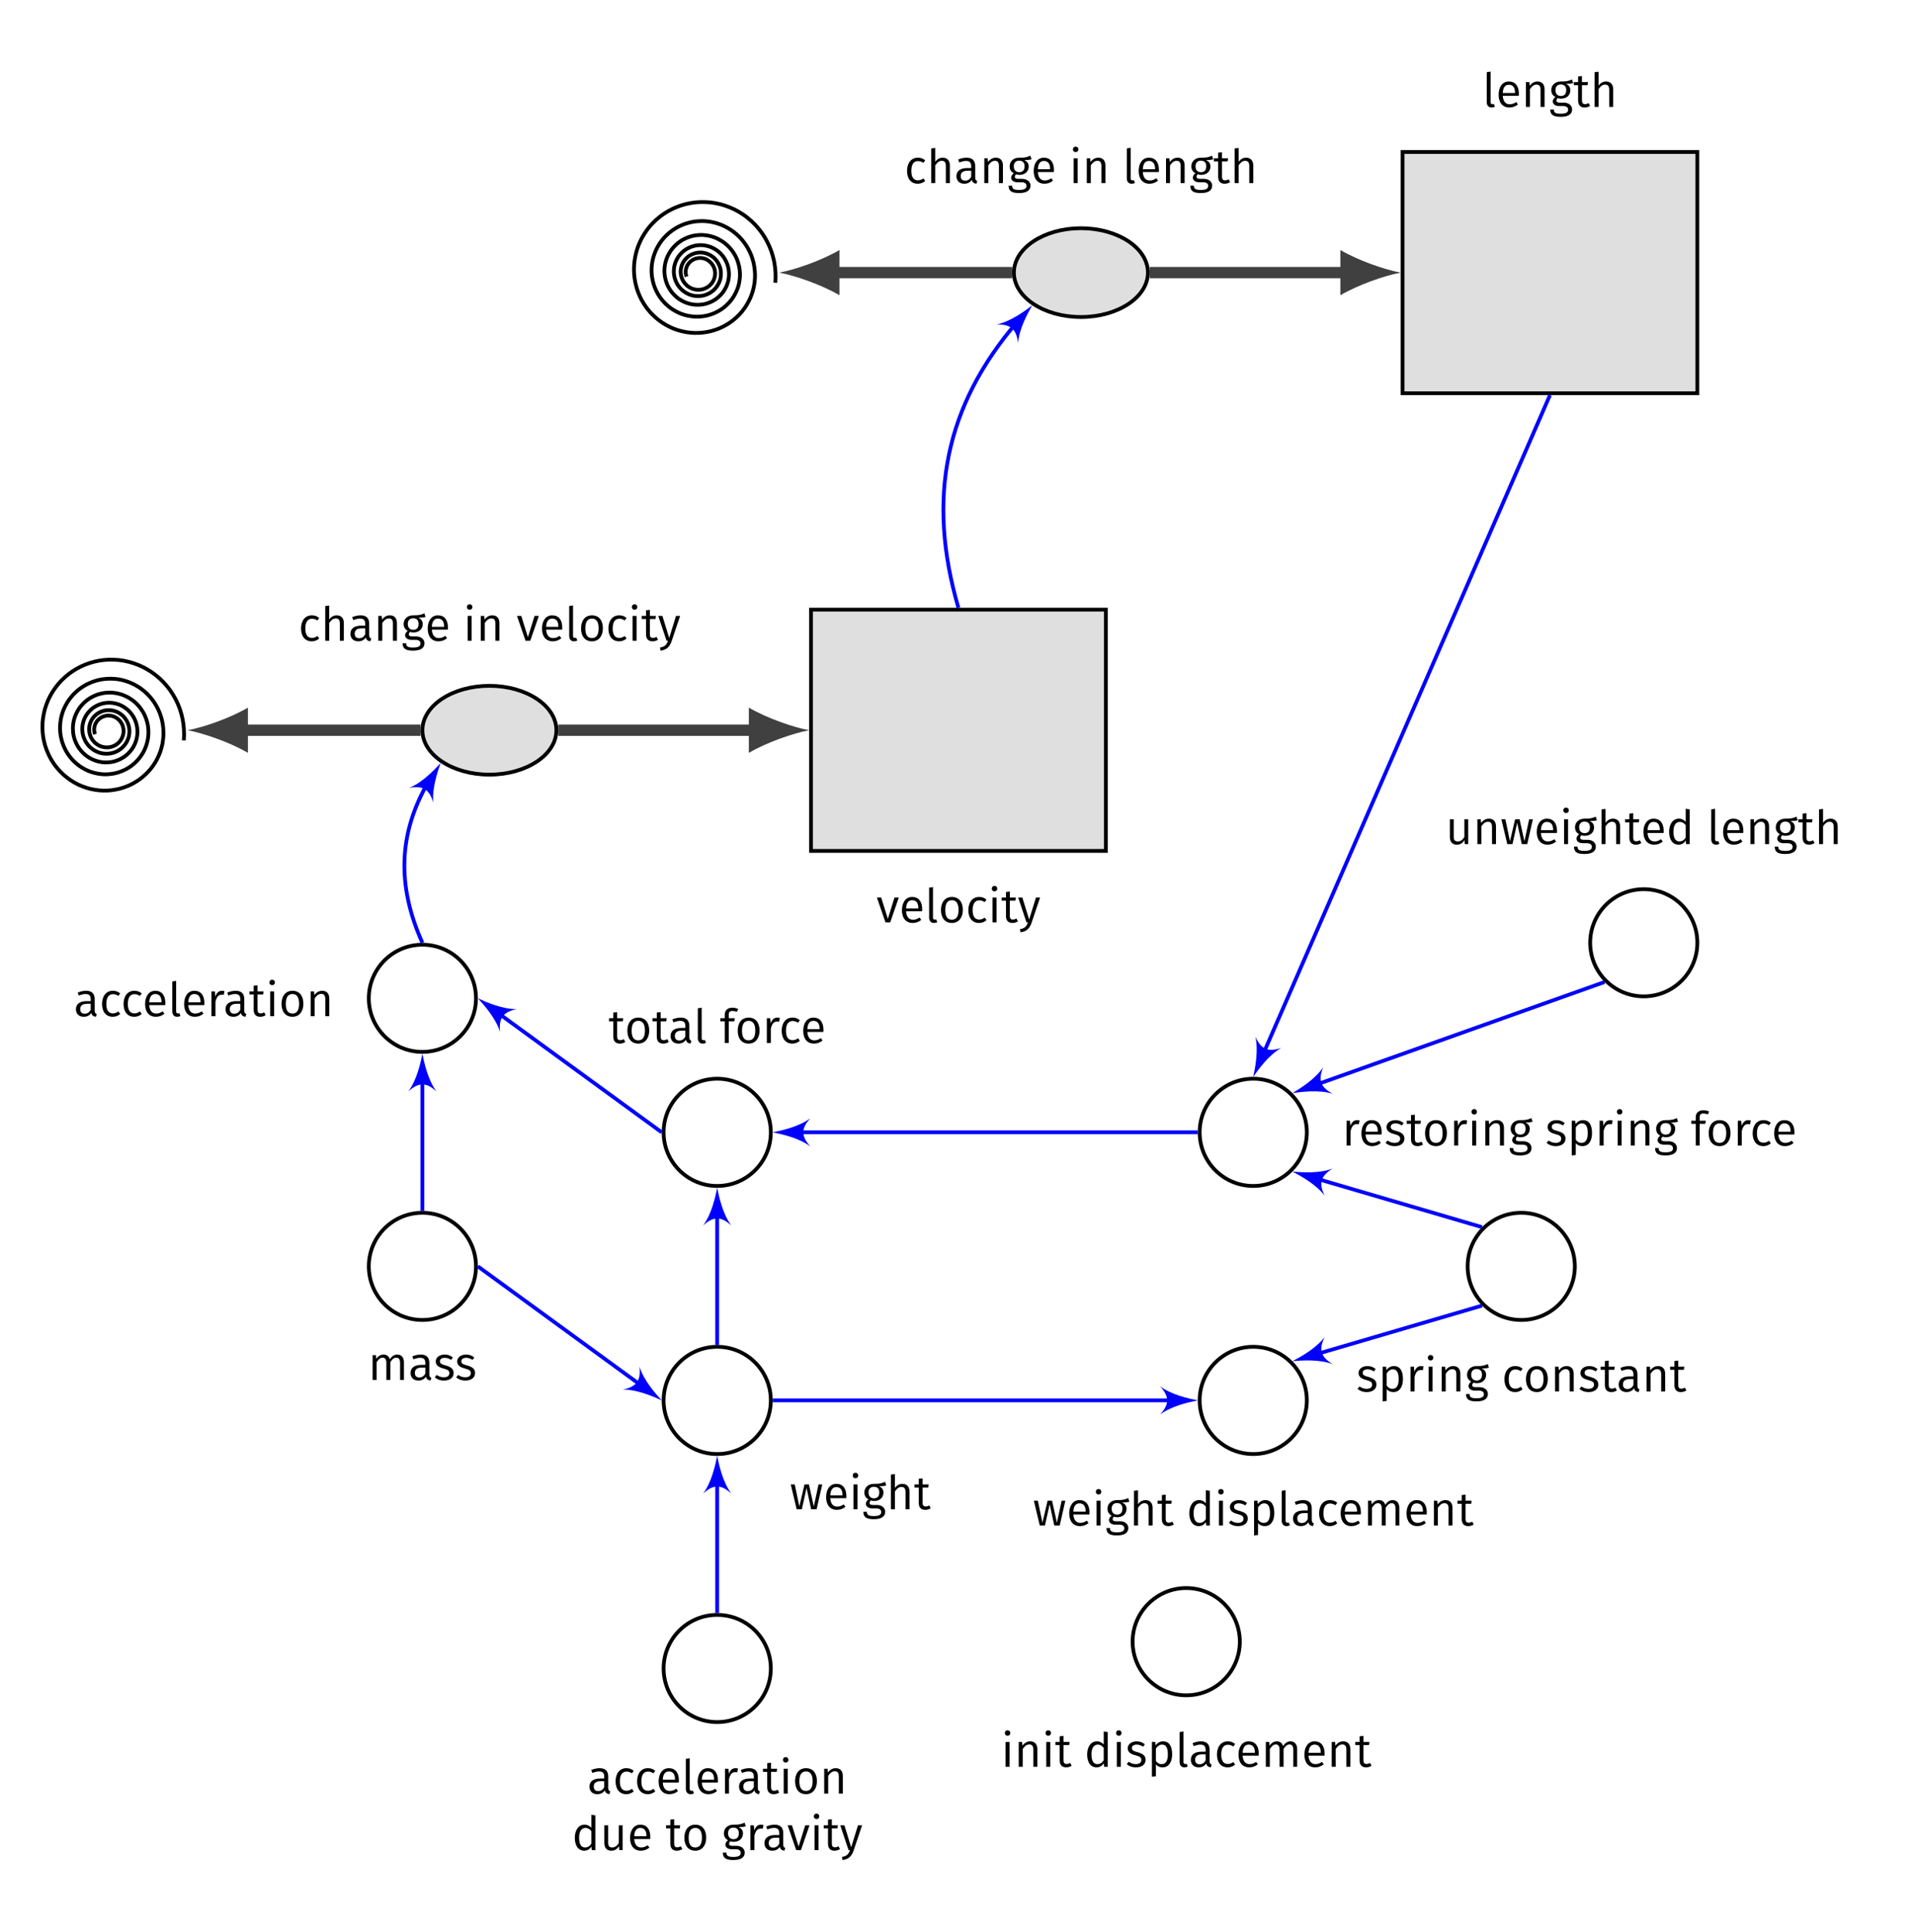 <?xml version="1.0" encoding="UTF-8"?>
<svg xmlns="http://www.w3.org/2000/svg" xmlns:xlink="http://www.w3.org/1999/xlink" width="202.438pt" height="204.3pt" viewBox="0 0 202.438 204.3" version="1.1">
<rect x="0" y="0" width="202.438" height="204.3" fill="#808080" stroke="none"/>
<defs>
<g>
<symbol overflow="visible" id="glyph0-0">
<path style="stroke:none;" d="M 2.703 -5.234 L 0.609 -5.234 L 0.609 1.75 L 2.703 1.75 Z M 2.438 -4.969 L 2.438 1.484 L 0.891 1.484 L 0.891 -4.969 Z M 1.609 -2.25 C 1.422 -2.25 1.156 -2.188 1.156 -2.047 C 1.156 -1.984 1.203 -1.938 1.266 -1.938 C 1.297 -1.938 1.312 -1.938 1.328 -1.953 C 1.422 -2 1.484 -2.016 1.594 -2.016 C 1.844 -2.016 1.906 -1.859 1.906 -1.672 C 1.906 -1.406 1.797 -1.297 1.453 -1.281 L 1.453 -0.859 C 1.453 -0.781 1.5 -0.75 1.562 -0.75 C 1.625 -0.75 1.688 -0.781 1.688 -0.859 L 1.688 -1.094 C 2.031 -1.141 2.172 -1.328 2.172 -1.672 C 2.172 -1.969 2.047 -2.25 1.609 -2.25 Z M 1.562 -0.594 C 1.469 -0.594 1.391 -0.516 1.391 -0.422 C 1.391 -0.312 1.469 -0.234 1.562 -0.234 C 1.672 -0.234 1.75 -0.312 1.75 -0.422 C 1.75 -0.516 1.672 -0.594 1.562 -0.594 Z M 1.562 -0.594 "/>
</symbol>
<symbol overflow="visible" id="glyph0-1">
<path style="stroke:none;" d="M 2.375 -2.625 L 1.922 -2.625 L 1.219 -0.375 L 0.516 -2.625 L 0.062 -2.625 L 0.969 0 L 1.469 0 Z M 2.375 -2.625 "/>
</symbol>
<symbol overflow="visible" id="glyph0-2">
<path style="stroke:none;" d="M 2.438 -1.391 C 2.438 -2.188 2.078 -2.688 1.375 -2.688 C 0.703 -2.688 0.297 -2.109 0.297 -1.281 C 0.297 -0.453 0.719 0.062 1.438 0.062 C 1.797 0.062 2.094 -0.062 2.344 -0.266 L 2.156 -0.516 C 1.922 -0.359 1.734 -0.281 1.469 -0.281 C 1.078 -0.281 0.781 -0.531 0.734 -1.172 L 2.422 -1.172 C 2.438 -1.219 2.438 -1.312 2.438 -1.391 Z M 2.031 -1.469 L 0.734 -1.469 C 0.766 -2.094 1.016 -2.344 1.375 -2.344 C 1.812 -2.344 2.031 -2.047 2.031 -1.516 Z M 2.031 -1.469 "/>
</symbol>
<symbol overflow="visible" id="glyph0-3">
<path style="stroke:none;" d="M 0.984 0.062 C 1.109 0.062 1.234 0.031 1.328 -0.031 L 1.219 -0.312 C 1.172 -0.297 1.125 -0.297 1.062 -0.297 C 0.938 -0.297 0.875 -0.359 0.875 -0.516 L 0.875 -3.734 L 0.469 -3.672 L 0.469 -0.5 C 0.469 -0.141 0.672 0.062 0.984 0.062 Z M 0.984 0.062 "/>
</symbol>
<symbol overflow="visible" id="glyph0-4">
<path style="stroke:none;" d="M 1.453 -2.688 C 0.719 -2.688 0.297 -2.125 0.297 -1.312 C 0.297 -0.469 0.719 0.062 1.453 0.062 C 2.172 0.062 2.609 -0.5 2.609 -1.312 C 2.609 -2.156 2.188 -2.688 1.453 -2.688 Z M 1.453 -2.344 C 1.906 -2.344 2.156 -2.016 2.156 -1.312 C 2.156 -0.609 1.906 -0.281 1.453 -0.281 C 0.984 -0.281 0.75 -0.609 0.75 -1.312 C 0.75 -2.016 1 -2.344 1.453 -2.344 Z M 1.453 -2.344 "/>
</symbol>
<symbol overflow="visible" id="glyph0-5">
<path style="stroke:none;" d="M 1.438 -2.688 C 0.734 -2.688 0.297 -2.125 0.297 -1.297 C 0.297 -0.438 0.734 0.062 1.438 0.062 C 1.734 0.062 2 -0.047 2.219 -0.234 L 2.031 -0.5 C 1.828 -0.375 1.672 -0.297 1.453 -0.297 C 1.016 -0.297 0.75 -0.594 0.75 -1.297 C 0.75 -2 1.016 -2.328 1.453 -2.328 C 1.672 -2.328 1.844 -2.266 2.016 -2.141 L 2.219 -2.406 C 1.984 -2.609 1.734 -2.688 1.438 -2.688 Z M 1.438 -2.688 "/>
</symbol>
<symbol overflow="visible" id="glyph0-6">
<path style="stroke:none;" d="M 0.688 -3.859 C 0.516 -3.859 0.406 -3.734 0.406 -3.562 C 0.406 -3.406 0.516 -3.281 0.688 -3.281 C 0.875 -3.281 0.984 -3.406 0.984 -3.562 C 0.984 -3.734 0.875 -3.859 0.688 -3.859 Z M 0.906 -2.625 L 0.484 -2.625 L 0.484 0 L 0.906 0 Z M 0.906 -2.625 "/>
</symbol>
<symbol overflow="visible" id="glyph0-7">
<path style="stroke:none;" d="M 1.625 -0.406 C 1.484 -0.328 1.375 -0.297 1.25 -0.297 C 1.016 -0.297 0.922 -0.422 0.922 -0.688 L 0.922 -2.297 L 1.516 -2.297 L 1.562 -2.625 L 0.922 -2.625 L 0.922 -3.266 L 0.516 -3.219 L 0.516 -2.625 L 0.062 -2.625 L 0.062 -2.297 L 0.516 -2.297 L 0.516 -0.672 C 0.516 -0.188 0.766 0.062 1.203 0.062 C 1.422 0.062 1.609 0 1.781 -0.109 Z M 1.625 -0.406 "/>
</symbol>
<symbol overflow="visible" id="glyph0-8">
<path style="stroke:none;" d="M 2.375 -2.625 L 1.938 -2.625 L 1.219 -0.297 L 0.5 -2.625 L 0.062 -2.625 L 0.938 0 L 1.094 0 C 0.938 0.422 0.781 0.625 0.25 0.719 L 0.297 1.047 C 1 0.969 1.297 0.578 1.484 0.016 Z M 2.375 -2.625 "/>
</symbol>
<symbol overflow="visible" id="glyph0-9">
<path style="stroke:none;" d="M 1.703 -2.688 C 1.359 -2.688 1.094 -2.516 0.906 -2.25 L 0.906 -3.719 L 0.484 -3.672 L 0.484 0 L 0.906 0 L 0.906 -1.875 C 1.094 -2.156 1.297 -2.359 1.594 -2.359 C 1.875 -2.359 2.031 -2.219 2.031 -1.812 L 2.031 0 L 2.453 0 L 2.453 -1.875 C 2.453 -2.375 2.172 -2.688 1.703 -2.688 Z M 1.703 -2.688 "/>
</symbol>
<symbol overflow="visible" id="glyph0-10">
<path style="stroke:none;" d="M 2.219 -0.609 L 2.219 -1.812 C 2.219 -2.359 1.938 -2.688 1.312 -2.688 C 1.031 -2.688 0.75 -2.625 0.422 -2.5 L 0.531 -2.188 C 0.797 -2.281 1.047 -2.344 1.234 -2.344 C 1.625 -2.344 1.797 -2.188 1.797 -1.797 L 1.797 -1.594 L 1.375 -1.594 C 0.656 -1.594 0.234 -1.297 0.234 -0.734 C 0.234 -0.266 0.547 0.062 1.062 0.062 C 1.391 0.062 1.672 -0.062 1.859 -0.344 C 1.922 -0.078 2.094 0.031 2.344 0.062 L 2.438 -0.234 C 2.297 -0.281 2.219 -0.359 2.219 -0.609 Z M 1.156 -0.266 C 0.844 -0.266 0.688 -0.438 0.688 -0.75 C 0.688 -1.125 0.938 -1.312 1.438 -1.312 L 1.797 -1.312 L 1.797 -0.688 C 1.656 -0.406 1.453 -0.266 1.156 -0.266 Z M 1.156 -0.266 "/>
</symbol>
<symbol overflow="visible" id="glyph0-11">
<path style="stroke:none;" d="M 1.703 -2.688 C 1.344 -2.688 1.078 -2.5 0.875 -2.234 L 0.844 -2.625 L 0.484 -2.625 L 0.484 0 L 0.906 0 L 0.906 -1.875 C 1.094 -2.156 1.297 -2.359 1.609 -2.359 C 1.875 -2.359 2.031 -2.219 2.031 -1.812 L 2.031 0 L 2.453 0 L 2.453 -1.875 C 2.453 -2.375 2.188 -2.688 1.703 -2.688 Z M 1.703 -2.688 "/>
</symbol>
<symbol overflow="visible" id="glyph0-12">
<path style="stroke:none;" d="M 2.438 -2.906 C 2.141 -2.766 1.906 -2.672 1.25 -2.688 C 0.672 -2.688 0.25 -2.312 0.25 -1.781 C 0.25 -1.438 0.391 -1.203 0.688 -1.047 C 0.516 -0.922 0.406 -0.75 0.406 -0.578 C 0.406 -0.328 0.625 -0.094 1.078 -0.094 L 1.484 -0.094 C 1.828 -0.094 2.031 0.031 2.031 0.297 C 2.031 0.562 1.828 0.719 1.25 0.719 C 0.656 0.719 0.516 0.578 0.516 0.266 L 0.141 0.266 C 0.141 0.797 0.406 1.047 1.25 1.047 C 2.047 1.047 2.453 0.766 2.453 0.266 C 2.453 -0.141 2.109 -0.453 1.578 -0.453 L 1.156 -0.453 C 0.875 -0.453 0.797 -0.547 0.797 -0.672 C 0.797 -0.781 0.859 -0.875 0.938 -0.938 C 1.047 -0.891 1.156 -0.875 1.281 -0.875 C 1.891 -0.875 2.266 -1.25 2.266 -1.766 C 2.266 -2.078 2.109 -2.297 1.797 -2.438 C 2.109 -2.438 2.359 -2.453 2.562 -2.516 Z M 1.25 -2.375 C 1.641 -2.375 1.828 -2.156 1.828 -1.781 C 1.828 -1.391 1.641 -1.156 1.266 -1.156 C 0.891 -1.156 0.688 -1.406 0.688 -1.781 C 0.688 -2.125 0.875 -2.375 1.25 -2.375 Z M 1.25 -2.375 "/>
</symbol>
<symbol overflow="visible" id="glyph0-13">
<path style="stroke:none;" d="M 1.594 -2.688 C 1.266 -2.688 1.031 -2.484 0.891 -2.078 L 0.844 -2.625 L 0.484 -2.625 L 0.484 0 L 0.906 0 L 0.906 -1.531 C 1.031 -2.031 1.219 -2.266 1.547 -2.266 C 1.641 -2.266 1.703 -2.266 1.781 -2.25 L 1.859 -2.656 C 1.781 -2.672 1.688 -2.688 1.594 -2.688 Z M 1.594 -2.688 "/>
</symbol>
<symbol overflow="visible" id="glyph0-14">
<path style="stroke:none;" d="M 3.094 -2.688 C 2.75 -2.688 2.5 -2.484 2.312 -2.188 C 2.219 -2.5 1.984 -2.688 1.656 -2.688 C 1.312 -2.688 1.062 -2.5 0.875 -2.234 L 0.844 -2.625 L 0.484 -2.625 L 0.484 0 L 0.906 0 L 0.906 -1.875 C 1.094 -2.156 1.266 -2.359 1.547 -2.359 C 1.766 -2.359 1.938 -2.219 1.938 -1.812 L 1.938 0 L 2.359 0 L 2.359 -1.875 C 2.531 -2.156 2.703 -2.359 3 -2.359 C 3.219 -2.359 3.391 -2.219 3.391 -1.812 L 3.391 0 L 3.797 0 L 3.797 -1.875 C 3.797 -2.375 3.531 -2.688 3.094 -2.688 Z M 3.094 -2.688 "/>
</symbol>
<symbol overflow="visible" id="glyph0-15">
<path style="stroke:none;" d="M 1.188 -2.688 C 0.641 -2.688 0.25 -2.375 0.25 -1.969 C 0.25 -1.594 0.484 -1.359 1.047 -1.219 C 1.562 -1.078 1.688 -0.984 1.688 -0.703 C 1.688 -0.438 1.453 -0.281 1.109 -0.281 C 0.812 -0.281 0.578 -0.375 0.359 -0.531 L 0.141 -0.281 C 0.375 -0.078 0.672 0.062 1.125 0.062 C 1.656 0.062 2.141 -0.188 2.141 -0.734 C 2.141 -1.188 1.828 -1.391 1.266 -1.547 C 0.844 -1.656 0.688 -1.75 0.688 -1.984 C 0.688 -2.203 0.891 -2.344 1.203 -2.344 C 1.453 -2.344 1.641 -2.266 1.875 -2.125 L 2.062 -2.375 C 1.812 -2.578 1.547 -2.688 1.188 -2.688 Z M 1.188 -2.688 "/>
</symbol>
<symbol overflow="visible" id="glyph0-16">
<path style="stroke:none;" d="M 1.344 -3.391 C 1.484 -3.391 1.641 -3.359 1.812 -3.297 L 1.953 -3.594 C 1.75 -3.688 1.562 -3.734 1.328 -3.734 C 0.812 -3.734 0.531 -3.422 0.531 -3 L 0.531 -2.625 L 0.062 -2.625 L 0.062 -2.297 L 0.531 -2.297 L 0.531 0 L 0.953 0 L 0.953 -2.297 L 1.547 -2.297 L 1.594 -2.625 L 0.953 -2.625 L 0.953 -3 C 0.953 -3.266 1.062 -3.391 1.344 -3.391 Z M 1.344 -3.391 "/>
</symbol>
<symbol overflow="visible" id="glyph0-17">
<path style="stroke:none;" d="M 3.438 -2.625 L 3.047 -2.625 L 2.547 -0.297 L 2.031 -2.625 L 1.562 -2.625 L 1.016 -0.297 L 0.531 -2.625 L 0.109 -2.625 L 0.734 0 L 1.281 0 L 1.781 -2.25 L 2.266 0 L 2.844 0 Z M 3.438 -2.625 "/>
</symbol>
<symbol overflow="visible" id="glyph0-18">
<path style="stroke:none;" d="M 2.062 -3.734 L 2.062 -2.359 C 1.891 -2.531 1.672 -2.688 1.344 -2.688 C 0.703 -2.688 0.312 -2.109 0.312 -1.297 C 0.312 -0.484 0.672 0.062 1.312 0.062 C 1.641 0.062 1.906 -0.109 2.062 -0.375 L 2.109 0 L 2.484 0 L 2.484 -3.672 Z M 1.391 -0.281 C 1 -0.281 0.766 -0.609 0.766 -1.312 C 0.766 -2 1.031 -2.344 1.438 -2.344 C 1.703 -2.344 1.906 -2.203 2.062 -2 L 2.062 -0.688 C 1.891 -0.422 1.688 -0.281 1.391 -0.281 Z M 1.391 -0.281 "/>
</symbol>
<symbol overflow="visible" id="glyph0-19">
<path style="stroke:none;" d="M 2.406 -2.625 L 2 -2.625 L 2 -0.75 C 1.828 -0.469 1.609 -0.281 1.312 -0.281 C 1.016 -0.281 0.875 -0.406 0.875 -0.781 L 0.875 -2.625 L 0.469 -2.625 L 0.469 -0.75 C 0.469 -0.234 0.734 0.062 1.203 0.062 C 1.578 0.062 1.828 -0.109 2.016 -0.422 L 2.047 0 L 2.406 0 Z M 2.406 -2.625 "/>
</symbol>
<symbol overflow="visible" id="glyph0-20">
<path style="stroke:none;" d="M 1.656 -2.688 C 1.344 -2.688 1.078 -2.531 0.875 -2.266 L 0.844 -2.625 L 0.484 -2.625 L 0.484 1.047 L 0.906 1 L 0.906 -0.25 C 1.078 -0.047 1.312 0.062 1.609 0.062 C 2.281 0.062 2.625 -0.516 2.625 -1.312 C 2.625 -2.141 2.344 -2.688 1.656 -2.688 Z M 1.516 -0.281 C 1.25 -0.281 1.047 -0.406 0.906 -0.625 L 0.906 -1.922 C 1.047 -2.141 1.266 -2.344 1.562 -2.344 C 1.969 -2.344 2.172 -2.016 2.172 -1.312 C 2.172 -0.609 1.938 -0.281 1.516 -0.281 Z M 1.516 -0.281 "/>
</symbol>
</g>
<clipPath id="clip1">
  <path d="M 0 0 L 202.438 0 L 202.438 204.301 L 0 204.301 Z M 0 0 "/>
</clipPath>
</defs>
<g id="surface1">
<g clip-path="url(#clip1)" clip-rule="nonzero">
<path style=" stroke:none;fill-rule:nonzero;fill:rgb(100%,100%,100%);fill-opacity:1;" d="M 0 204.301 L 0 0 L 202.438 0 L 202.438 204.301 Z M 0 204.301 "/>
</g>
<path style="fill-rule:nonzero;fill:rgb(87.5%,87.5%,87.5%);fill-opacity:1;stroke-width:0.399;stroke-linecap:butt;stroke-linejoin:miter;stroke:rgb(0%,0%,0%);stroke-opacity:1;stroke-miterlimit:10;" d="M -15.592 -12.757 L 15.592 -12.757 L 15.592 12.755 L -15.592 12.755 Z M -15.592 -12.757 " transform="matrix(1,0,0,-1,101.369,77.22)"/>
<g style="fill:rgb(0%,0%,0%);fill-opacity:1;">
  <use xlink:href="#glyph0-1" x="92.687" y="97.538"/>
</g>
<g style="fill:rgb(0%,0%,0%);fill-opacity:1;">
  <use xlink:href="#glyph0-2" x="95.098" y="97.538"/>
  <use xlink:href="#glyph0-3" x="97.803" y="97.538"/>
</g>
<g style="fill:rgb(0%,0%,0%);fill-opacity:1;">
  <use xlink:href="#glyph0-4" x="99.227" y="97.538"/>
  <use xlink:href="#glyph0-5" x="102.122" y="97.538"/>
  <use xlink:href="#glyph0-6" x="104.493" y="97.538"/>
  <use xlink:href="#glyph0-7" x="105.882" y="97.538"/>
</g>
<g style="fill:rgb(0%,0%,0%);fill-opacity:1;">
  <use xlink:href="#glyph0-8" x="107.631" y="97.538"/>
</g>
<path style="fill-rule:nonzero;fill:rgb(87.5%,87.5%,87.5%);fill-opacity:1;stroke-width:0.399;stroke-linecap:butt;stroke-linejoin:miter;stroke:rgb(0%,0%,0%);stroke-opacity:1;stroke-miterlimit:10;" d="M -42.521 0.001 C -42.521 2.595 -45.693 4.697 -49.607 4.697 C -53.521 4.697 -56.693 2.595 -56.693 0.001 C -56.693 -2.592 -53.521 -4.694 -49.607 -4.694 C -45.693 -4.694 -42.521 -2.592 -42.521 0.001 Z M -42.521 0.001 " transform="matrix(1,0,0,-1,101.369,77.22)"/>
<g style="fill:rgb(0%,0%,0%);fill-opacity:1;">
  <use xlink:href="#glyph0-5" x="31.544" y="67.756"/>
  <use xlink:href="#glyph0-9" x="33.915" y="67.756"/>
  <use xlink:href="#glyph0-10" x="36.829" y="67.756"/>
  <use xlink:href="#glyph0-11" x="39.529" y="67.756"/>
  <use xlink:href="#glyph0-12" x="42.443" y="67.756"/>
</g>
<g style="fill:rgb(0%,0%,0%);fill-opacity:1;">
  <use xlink:href="#glyph0-2" x="44.939" y="67.756"/>
</g>
<g style="fill:rgb(0%,0%,0%);fill-opacity:1;">
  <use xlink:href="#glyph0-6" x="48.979" y="67.756"/>
  <use xlink:href="#glyph0-11" x="50.368" y="67.756"/>
</g>
<g style="fill:rgb(0%,0%,0%);fill-opacity:1;">
  <use xlink:href="#glyph0-1" x="54.617" y="67.756"/>
</g>
<g style="fill:rgb(0%,0%,0%);fill-opacity:1;">
  <use xlink:href="#glyph0-2" x="57.028" y="67.756"/>
  <use xlink:href="#glyph0-3" x="59.733" y="67.756"/>
</g>
<g style="fill:rgb(0%,0%,0%);fill-opacity:1;">
  <use xlink:href="#glyph0-4" x="61.158" y="67.756"/>
  <use xlink:href="#glyph0-5" x="64.052" y="67.756"/>
  <use xlink:href="#glyph0-6" x="66.423" y="67.756"/>
  <use xlink:href="#glyph0-7" x="67.813" y="67.756"/>
</g>
<g style="fill:rgb(0%,0%,0%);fill-opacity:1;">
  <use xlink:href="#glyph0-8" x="69.561" y="67.756"/>
</g>
<path style="fill-rule:nonzero;fill:rgb(87.5%,87.5%,87.5%);fill-opacity:1;stroke-width:0.399;stroke-linecap:butt;stroke-linejoin:miter;stroke:rgb(0%,0%,0%);stroke-opacity:1;stroke-miterlimit:10;" d="M 46.975 35.634 L 78.154 35.634 L 78.154 61.146 L 46.975 61.146 Z M 46.975 35.634 " transform="matrix(1,0,0,-1,101.369,77.22)"/>
<g style="fill:rgb(0%,0%,0%);fill-opacity:1;">
  <use xlink:href="#glyph0-3" x="156.782" y="11.306"/>
</g>
<g style="fill:rgb(0%,0%,0%);fill-opacity:1;">
  <use xlink:href="#glyph0-2" x="158.207" y="11.306"/>
  <use xlink:href="#glyph0-11" x="160.911" y="11.306"/>
  <use xlink:href="#glyph0-12" x="163.826" y="11.306"/>
  <use xlink:href="#glyph0-7" x="166.396" y="11.306"/>
  <use xlink:href="#glyph0-9" x="168.169" y="11.306"/>
</g>
<path style="fill-rule:nonzero;fill:rgb(87.5%,87.5%,87.5%);fill-opacity:1;stroke-width:0.399;stroke-linecap:butt;stroke-linejoin:miter;stroke:rgb(0%,0%,0%);stroke-opacity:1;stroke-miterlimit:10;" d="M 20.045 48.392 C 20.045 50.986 16.873 53.087 12.959 53.087 C 9.045 53.087 5.869 50.986 5.869 48.392 C 5.869 45.798 9.045 43.697 12.959 43.697 C 16.873 43.697 20.045 45.798 20.045 48.392 Z M 20.045 48.392 " transform="matrix(1,0,0,-1,101.369,77.22)"/>
<g style="fill:rgb(0%,0%,0%);fill-opacity:1;">
  <use xlink:href="#glyph0-5" x="95.639" y="19.366"/>
  <use xlink:href="#glyph0-9" x="98.01" y="19.366"/>
  <use xlink:href="#glyph0-10" x="100.924" y="19.366"/>
  <use xlink:href="#glyph0-11" x="103.624" y="19.366"/>
  <use xlink:href="#glyph0-12" x="106.538" y="19.366"/>
</g>
<g style="fill:rgb(0%,0%,0%);fill-opacity:1;">
  <use xlink:href="#glyph0-2" x="109.034" y="19.366"/>
</g>
<g style="fill:rgb(0%,0%,0%);fill-opacity:1;">
  <use xlink:href="#glyph0-6" x="113.074" y="19.366"/>
  <use xlink:href="#glyph0-11" x="114.463" y="19.366"/>
</g>
<g style="fill:rgb(0%,0%,0%);fill-opacity:1;">
  <use xlink:href="#glyph0-3" x="118.712" y="19.366"/>
</g>
<g style="fill:rgb(0%,0%,0%);fill-opacity:1;">
  <use xlink:href="#glyph0-2" x="120.137" y="19.366"/>
  <use xlink:href="#glyph0-11" x="122.842" y="19.366"/>
  <use xlink:href="#glyph0-12" x="125.756" y="19.366"/>
  <use xlink:href="#glyph0-7" x="128.326" y="19.366"/>
  <use xlink:href="#glyph0-9" x="130.1" y="19.366"/>
</g>
<path style="fill:none;stroke-width:0.399;stroke-linecap:butt;stroke-linejoin:miter;stroke:rgb(0%,0%,0%);stroke-opacity:1;stroke-miterlimit:10;" d="M -51.025 -28.346 C -51.025 -25.218 -53.564 -22.678 -56.693 -22.678 C -59.826 -22.678 -62.361 -25.218 -62.361 -28.346 C -62.361 -31.479 -59.826 -34.014 -56.693 -34.014 C -53.564 -34.014 -51.025 -31.479 -51.025 -28.346 Z M -51.025 -28.346 " transform="matrix(1,0,0,-1,101.369,77.22)"/>
<g style="fill:rgb(0%,0%,0%);fill-opacity:1;">
  <use xlink:href="#glyph0-10" x="7.796" y="107.459"/>
  <use xlink:href="#glyph0-5" x="10.496" y="107.459"/>
</g>
<g style="fill:rgb(0%,0%,0%);fill-opacity:1;">
  <use xlink:href="#glyph0-5" x="12.772" y="107.459"/>
</g>
<g style="fill:rgb(0%,0%,0%);fill-opacity:1;">
  <use xlink:href="#glyph0-2" x="15.049" y="107.459"/>
  <use xlink:href="#glyph0-3" x="17.754" y="107.459"/>
</g>
<g style="fill:rgb(0%,0%,0%);fill-opacity:1;">
  <use xlink:href="#glyph0-2" x="19.178" y="107.459"/>
  <use xlink:href="#glyph0-13" x="21.883" y="107.459"/>
</g>
<g style="fill:rgb(0%,0%,0%);fill-opacity:1;">
  <use xlink:href="#glyph0-10" x="23.617" y="107.459"/>
  <use xlink:href="#glyph0-7" x="26.316" y="107.459"/>
  <use xlink:href="#glyph0-6" x="28.09" y="107.459"/>
  <use xlink:href="#glyph0-4" x="29.48" y="107.459"/>
  <use xlink:href="#glyph0-11" x="32.374" y="107.459"/>
</g>
<path style="fill:none;stroke-width:0.399;stroke-linecap:butt;stroke-linejoin:miter;stroke:rgb(0%,0%,0%);stroke-opacity:1;stroke-miterlimit:10;" d="M -51.025 -56.694 C -51.025 -53.561 -53.564 -51.026 -56.693 -51.026 C -59.826 -51.026 -62.361 -53.561 -62.361 -56.694 C -62.361 -59.823 -59.826 -62.362 -56.693 -62.362 C -53.564 -62.362 -51.025 -59.823 -51.025 -56.694 Z M -51.025 -56.694 " transform="matrix(1,0,0,-1,101.369,77.22)"/>
<g style="fill:rgb(0%,0%,0%);fill-opacity:1;">
  <use xlink:href="#glyph0-14" x="38.925" y="145.926"/>
  <use xlink:href="#glyph0-10" x="43.189" y="145.926"/>
</g>
<g style="fill:rgb(0%,0%,0%);fill-opacity:1;">
  <use xlink:href="#glyph0-15" x="45.839" y="145.926"/>
</g>
<g style="fill:rgb(0%,0%,0%);fill-opacity:1;">
  <use xlink:href="#glyph0-15" x="48.106" y="145.926"/>
</g>
<path style="fill:none;stroke-width:0.399;stroke-linecap:butt;stroke-linejoin:miter;stroke:rgb(0%,0%,0%);stroke-opacity:1;stroke-miterlimit:10;" d="M -19.842 -42.518 C -19.842 -39.389 -22.381 -36.85 -25.514 -36.85 C -28.642 -36.85 -31.181 -39.389 -31.181 -42.518 C -31.181 -45.651 -28.642 -48.19 -25.514 -48.19 C -22.381 -48.19 -19.842 -45.651 -19.842 -42.518 Z M -19.842 -42.518 " transform="matrix(1,0,0,-1,101.369,77.22)"/>
<g style="fill:rgb(0%,0%,0%);fill-opacity:1;">
  <use xlink:href="#glyph0-7" x="64.353" y="110.294"/>
</g>
<g style="fill:rgb(0%,0%,0%);fill-opacity:1;">
  <use xlink:href="#glyph0-4" x="66.057" y="110.294"/>
  <use xlink:href="#glyph0-7" x="68.951" y="110.294"/>
</g>
<g style="fill:rgb(0%,0%,0%);fill-opacity:1;">
  <use xlink:href="#glyph0-10" x="70.689" y="110.294"/>
</g>
<g style="fill:rgb(0%,0%,0%);fill-opacity:1;">
  <use xlink:href="#glyph0-3" x="73.339" y="110.294"/>
</g>
<g style="fill:rgb(0%,0%,0%);fill-opacity:1;">
  <use xlink:href="#glyph0-16" x="76.124" y="110.294"/>
</g>
<g style="fill:rgb(0%,0%,0%);fill-opacity:1;">
  <use xlink:href="#glyph0-4" x="77.728" y="110.294"/>
  <use xlink:href="#glyph0-13" x="80.622" y="110.294"/>
</g>
<g style="fill:rgb(0%,0%,0%);fill-opacity:1;">
  <use xlink:href="#glyph0-5" x="82.38" y="110.294"/>
</g>
<g style="fill:rgb(0%,0%,0%);fill-opacity:1;">
  <use xlink:href="#glyph0-2" x="84.657" y="110.294"/>
</g>
<path style="fill:none;stroke-width:0.399;stroke-linecap:butt;stroke-linejoin:miter;stroke:rgb(0%,0%,0%);stroke-opacity:1;stroke-miterlimit:10;" d="M -19.842 -70.866 C -19.842 -67.737 -22.381 -65.198 -25.514 -65.198 C -28.642 -65.198 -31.181 -67.737 -31.181 -70.866 C -31.181 -73.999 -28.642 -76.538 -25.514 -76.538 C -22.381 -76.538 -19.842 -73.999 -19.842 -70.866 Z M -19.842 -70.866 " transform="matrix(1,0,0,-1,101.369,77.22)"/>
<g style="fill:rgb(0%,0%,0%);fill-opacity:1;">
  <use xlink:href="#glyph0-17" x="83.527" y="159.599"/>
  <use xlink:href="#glyph0-2" x="87.079" y="159.599"/>
  <use xlink:href="#glyph0-6" x="89.784" y="159.599"/>
  <use xlink:href="#glyph0-12" x="91.173" y="159.599"/>
  <use xlink:href="#glyph0-9" x="93.744" y="159.599"/>
  <use xlink:href="#glyph0-7" x="96.658" y="159.599"/>
</g>
<path style="fill:none;stroke-width:0.399;stroke-linecap:butt;stroke-linejoin:miter;stroke:rgb(0%,0%,0%);stroke-opacity:1;stroke-miterlimit:10;" d="M -19.842 -99.214 C -19.842 -96.081 -22.381 -93.546 -25.514 -93.546 C -28.642 -93.546 -31.181 -96.081 -31.181 -99.214 C -31.181 -102.346 -28.642 -104.882 -25.514 -104.882 C -22.381 -104.882 -19.842 -102.346 -19.842 -99.214 Z M -19.842 -99.214 " transform="matrix(1,0,0,-1,101.369,77.22)"/>
<g style="fill:rgb(0%,0%,0%);fill-opacity:1;">
  <use xlink:href="#glyph0-10" x="62.111" y="189.664"/>
  <use xlink:href="#glyph0-5" x="64.811" y="189.664"/>
</g>
<g style="fill:rgb(0%,0%,0%);fill-opacity:1;">
  <use xlink:href="#glyph0-5" x="67.087" y="189.664"/>
</g>
<g style="fill:rgb(0%,0%,0%);fill-opacity:1;">
  <use xlink:href="#glyph0-2" x="69.364" y="189.664"/>
  <use xlink:href="#glyph0-3" x="72.069" y="189.664"/>
</g>
<g style="fill:rgb(0%,0%,0%);fill-opacity:1;">
  <use xlink:href="#glyph0-2" x="73.493" y="189.664"/>
  <use xlink:href="#glyph0-13" x="76.198" y="189.664"/>
</g>
<g style="fill:rgb(0%,0%,0%);fill-opacity:1;">
  <use xlink:href="#glyph0-10" x="77.932" y="189.664"/>
  <use xlink:href="#glyph0-7" x="80.631" y="189.664"/>
  <use xlink:href="#glyph0-6" x="82.405" y="189.664"/>
  <use xlink:href="#glyph0-4" x="83.795" y="189.664"/>
  <use xlink:href="#glyph0-11" x="86.689" y="189.664"/>
</g>
<g style="fill:rgb(0%,0%,0%);fill-opacity:1;">
  <use xlink:href="#glyph0-18" x="60.485" y="195.641"/>
  <use xlink:href="#glyph0-19" x="63.449" y="195.641"/>
  <use xlink:href="#glyph0-2" x="66.343" y="195.641"/>
</g>
<g style="fill:rgb(0%,0%,0%);fill-opacity:1;">
  <use xlink:href="#glyph0-7" x="70.383" y="195.641"/>
</g>
<g style="fill:rgb(0%,0%,0%);fill-opacity:1;">
  <use xlink:href="#glyph0-4" x="72.086" y="195.641"/>
</g>
<g style="fill:rgb(0%,0%,0%);fill-opacity:1;">
  <use xlink:href="#glyph0-12" x="76.316" y="195.641"/>
  <use xlink:href="#glyph0-13" x="78.886" y="195.641"/>
</g>
<g style="fill:rgb(0%,0%,0%);fill-opacity:1;">
  <use xlink:href="#glyph0-10" x="80.619" y="195.641"/>
</g>
<g style="fill:rgb(0%,0%,0%);fill-opacity:1;">
  <use xlink:href="#glyph0-1" x="83.245" y="195.641"/>
  <use xlink:href="#glyph0-6" x="85.67" y="195.641"/>
  <use xlink:href="#glyph0-7" x="87.06" y="195.641"/>
</g>
<g style="fill:rgb(0%,0%,0%);fill-opacity:1;">
  <use xlink:href="#glyph0-8" x="88.809" y="195.641"/>
</g>
<path style="fill:none;stroke-width:0.399;stroke-linecap:butt;stroke-linejoin:miter;stroke:rgb(0%,0%,0%);stroke-opacity:1;stroke-miterlimit:10;" d="M 36.85 -42.518 C 36.85 -39.389 34.315 -36.85 31.182 -36.85 C 28.049 -36.85 25.514 -39.389 25.514 -42.518 C 25.514 -45.651 28.049 -48.19 31.182 -48.19 C 34.315 -48.19 36.85 -45.651 36.85 -42.518 Z M 36.85 -42.518 " transform="matrix(1,0,0,-1,101.369,77.22)"/>
<g style="fill:rgb(0%,0%,0%);fill-opacity:1;">
  <use xlink:href="#glyph0-13" x="141.938" y="121.137"/>
</g>
<g style="fill:rgb(0%,0%,0%);fill-opacity:1;">
  <use xlink:href="#glyph0-2" x="143.696" y="121.137"/>
  <use xlink:href="#glyph0-15" x="146.401" y="121.137"/>
  <use xlink:href="#glyph0-7" x="148.723" y="121.137"/>
</g>
<g style="fill:rgb(0%,0%,0%);fill-opacity:1;">
  <use xlink:href="#glyph0-4" x="150.426" y="121.137"/>
  <use xlink:href="#glyph0-13" x="153.32" y="121.137"/>
  <use xlink:href="#glyph0-6" x="155.228" y="121.137"/>
  <use xlink:href="#glyph0-11" x="156.618" y="121.137"/>
  <use xlink:href="#glyph0-12" x="159.532" y="121.137"/>
</g>
<g style="fill:rgb(0%,0%,0%);fill-opacity:1;">
  <use xlink:href="#glyph0-15" x="163.437" y="121.137"/>
  <use xlink:href="#glyph0-20" x="165.759" y="121.137"/>
  <use xlink:href="#glyph0-13" x="168.703" y="121.137"/>
  <use xlink:href="#glyph0-6" x="170.61" y="121.137"/>
  <use xlink:href="#glyph0-11" x="172" y="121.137"/>
  <use xlink:href="#glyph0-12" x="174.914" y="121.137"/>
</g>
<g style="fill:rgb(0%,0%,0%);fill-opacity:1;">
  <use xlink:href="#glyph0-16" x="178.82" y="121.137"/>
</g>
<g style="fill:rgb(0%,0%,0%);fill-opacity:1;">
  <use xlink:href="#glyph0-4" x="180.424" y="121.137"/>
  <use xlink:href="#glyph0-13" x="183.318" y="121.137"/>
</g>
<g style="fill:rgb(0%,0%,0%);fill-opacity:1;">
  <use xlink:href="#glyph0-5" x="185.076" y="121.137"/>
</g>
<g style="fill:rgb(0%,0%,0%);fill-opacity:1;">
  <use xlink:href="#glyph0-2" x="187.353" y="121.137"/>
</g>
<path style="fill:none;stroke-width:0.399;stroke-linecap:butt;stroke-linejoin:miter;stroke:rgb(0%,0%,0%);stroke-opacity:1;stroke-miterlimit:10;" d="M 36.85 -70.866 C 36.85 -67.737 34.315 -65.198 31.182 -65.198 C 28.049 -65.198 25.514 -67.737 25.514 -70.866 C 25.514 -73.999 28.049 -76.538 31.182 -76.538 C 34.315 -76.538 36.85 -73.999 36.85 -70.866 Z M 36.85 -70.866 " transform="matrix(1,0,0,-1,101.369,77.22)"/>
<g style="fill:rgb(0%,0%,0%);fill-opacity:1;">
  <use xlink:href="#glyph0-17" x="109.24" y="161.317"/>
  <use xlink:href="#glyph0-2" x="112.792" y="161.317"/>
  <use xlink:href="#glyph0-6" x="115.497" y="161.317"/>
  <use xlink:href="#glyph0-12" x="116.886" y="161.317"/>
  <use xlink:href="#glyph0-9" x="119.457" y="161.317"/>
  <use xlink:href="#glyph0-7" x="122.371" y="161.317"/>
</g>
<g style="fill:rgb(0%,0%,0%);fill-opacity:1;">
  <use xlink:href="#glyph0-18" x="125.479" y="161.317"/>
  <use xlink:href="#glyph0-6" x="128.443" y="161.317"/>
  <use xlink:href="#glyph0-15" x="129.833" y="161.317"/>
  <use xlink:href="#glyph0-20" x="132.154" y="161.317"/>
  <use xlink:href="#glyph0-3" x="135.098" y="161.317"/>
</g>
<g style="fill:rgb(0%,0%,0%);fill-opacity:1;">
  <use xlink:href="#glyph0-10" x="136.523" y="161.317"/>
  <use xlink:href="#glyph0-5" x="139.222" y="161.317"/>
</g>
<g style="fill:rgb(0%,0%,0%);fill-opacity:1;">
  <use xlink:href="#glyph0-2" x="141.499" y="161.317"/>
  <use xlink:href="#glyph0-14" x="144.204" y="161.317"/>
  <use xlink:href="#glyph0-2" x="148.468" y="161.317"/>
  <use xlink:href="#glyph0-11" x="151.173" y="161.317"/>
  <use xlink:href="#glyph0-7" x="154.087" y="161.317"/>
</g>
<path style="fill:none;stroke-width:0.399;stroke-linecap:butt;stroke-linejoin:miter;stroke:rgb(0%,0%,0%);stroke-opacity:1;stroke-miterlimit:10;" d="M 29.764 -96.378 C 29.764 -93.249 27.225 -90.71 24.096 -90.71 C 20.963 -90.71 18.424 -93.249 18.424 -96.378 C 18.424 -99.51 20.963 -102.05 24.096 -102.05 C 27.225 -102.05 29.764 -99.51 29.764 -96.378 Z M 29.764 -96.378 " transform="matrix(1,0,0,-1,101.369,77.22)"/>
<g style="fill:rgb(0%,0%,0%);fill-opacity:1;">
  <use xlink:href="#glyph0-6" x="105.872" y="186.829"/>
  <use xlink:href="#glyph0-11" x="107.262" y="186.829"/>
  <use xlink:href="#glyph0-6" x="110.176" y="186.829"/>
  <use xlink:href="#glyph0-7" x="111.566" y="186.829"/>
</g>
<g style="fill:rgb(0%,0%,0%);fill-opacity:1;">
  <use xlink:href="#glyph0-18" x="114.674" y="186.829"/>
  <use xlink:href="#glyph0-6" x="117.638" y="186.829"/>
  <use xlink:href="#glyph0-15" x="119.028" y="186.829"/>
  <use xlink:href="#glyph0-20" x="121.349" y="186.829"/>
  <use xlink:href="#glyph0-3" x="124.293" y="186.829"/>
</g>
<g style="fill:rgb(0%,0%,0%);fill-opacity:1;">
  <use xlink:href="#glyph0-10" x="125.717" y="186.829"/>
  <use xlink:href="#glyph0-5" x="128.417" y="186.829"/>
</g>
<g style="fill:rgb(0%,0%,0%);fill-opacity:1;">
  <use xlink:href="#glyph0-2" x="130.694" y="186.829"/>
  <use xlink:href="#glyph0-14" x="133.399" y="186.829"/>
  <use xlink:href="#glyph0-2" x="137.663" y="186.829"/>
  <use xlink:href="#glyph0-11" x="140.368" y="186.829"/>
  <use xlink:href="#glyph0-7" x="143.282" y="186.829"/>
</g>
<path style="fill:none;stroke-width:0.399;stroke-linecap:butt;stroke-linejoin:miter;stroke:rgb(0%,0%,0%);stroke-opacity:1;stroke-miterlimit:10;" d="M 65.197 -56.694 C 65.197 -53.561 62.658 -51.026 59.529 -51.026 C 56.397 -51.026 53.858 -53.561 53.858 -56.694 C 53.858 -59.823 56.397 -62.362 59.529 -62.362 C 62.658 -62.362 65.197 -59.823 65.197 -56.694 Z M 65.197 -56.694 " transform="matrix(1,0,0,-1,101.369,77.22)"/>
<g style="fill:rgb(0%,0%,0%);fill-opacity:1;">
  <use xlink:href="#glyph0-15" x="143.44" y="147.144"/>
  <use xlink:href="#glyph0-20" x="145.761" y="147.144"/>
  <use xlink:href="#glyph0-13" x="148.705" y="147.144"/>
  <use xlink:href="#glyph0-6" x="150.613" y="147.144"/>
  <use xlink:href="#glyph0-11" x="152.003" y="147.144"/>
  <use xlink:href="#glyph0-12" x="154.917" y="147.144"/>
</g>
<g style="fill:rgb(0%,0%,0%);fill-opacity:1;">
  <use xlink:href="#glyph0-5" x="158.822" y="147.144"/>
</g>
<g style="fill:rgb(0%,0%,0%);fill-opacity:1;">
  <use xlink:href="#glyph0-4" x="161.099" y="147.144"/>
  <use xlink:href="#glyph0-11" x="163.993" y="147.144"/>
  <use xlink:href="#glyph0-15" x="166.907" y="147.144"/>
  <use xlink:href="#glyph0-7" x="169.228" y="147.144"/>
</g>
<g style="fill:rgb(0%,0%,0%);fill-opacity:1;">
  <use xlink:href="#glyph0-10" x="170.967" y="147.144"/>
  <use xlink:href="#glyph0-11" x="173.667" y="147.144"/>
  <use xlink:href="#glyph0-7" x="176.581" y="147.144"/>
</g>
<path style="fill:none;stroke-width:0.399;stroke-linecap:butt;stroke-linejoin:miter;stroke:rgb(0%,0%,0%);stroke-opacity:1;stroke-miterlimit:10;" d="M 78.154 -22.475 C 78.154 -19.346 75.615 -16.807 72.486 -16.807 C 69.354 -16.807 66.819 -19.346 66.819 -22.475 C 66.819 -25.608 69.354 -28.143 72.486 -28.143 C 75.615 -28.143 78.154 -25.608 78.154 -22.475 Z M 78.154 -22.475 " transform="matrix(1,0,0,-1,101.369,77.22)"/>
<g style="fill:rgb(0%,0%,0%);fill-opacity:1;">
  <use xlink:href="#glyph0-19" x="152.88" y="89.259"/>
  <use xlink:href="#glyph0-11" x="155.774" y="89.259"/>
  <use xlink:href="#glyph0-17" x="158.688" y="89.259"/>
  <use xlink:href="#glyph0-2" x="162.24" y="89.259"/>
  <use xlink:href="#glyph0-6" x="164.945" y="89.259"/>
  <use xlink:href="#glyph0-12" x="166.334" y="89.259"/>
  <use xlink:href="#glyph0-9" x="168.905" y="89.259"/>
  <use xlink:href="#glyph0-7" x="171.819" y="89.259"/>
</g>
<g style="fill:rgb(0%,0%,0%);fill-opacity:1;">
  <use xlink:href="#glyph0-2" x="173.523" y="89.259"/>
  <use xlink:href="#glyph0-18" x="176.227" y="89.259"/>
</g>
<g style="fill:rgb(0%,0%,0%);fill-opacity:1;">
  <use xlink:href="#glyph0-3" x="180.526" y="89.259"/>
</g>
<g style="fill:rgb(0%,0%,0%);fill-opacity:1;">
  <use xlink:href="#glyph0-2" x="181.951" y="89.259"/>
  <use xlink:href="#glyph0-11" x="184.656" y="89.259"/>
  <use xlink:href="#glyph0-12" x="187.57" y="89.259"/>
  <use xlink:href="#glyph0-7" x="190.14" y="89.259"/>
  <use xlink:href="#glyph0-9" x="191.913" y="89.259"/>
</g>
<path style="fill:none;stroke-width:0.399;stroke-linecap:butt;stroke-linejoin:miter;stroke:rgb(0%,0%,0%);stroke-opacity:1;stroke-miterlimit:10;" d="M -19.365 47.318 C -19.365 47.318 -19.338 47.728 -19.338 47.884 C -19.334 48.044 -19.342 48.294 -19.349 48.45 C -19.361 48.607 -19.385 48.857 -19.404 49.013 C -19.424 49.169 -19.463 49.415 -19.49 49.572 C -19.521 49.724 -19.58 49.966 -19.623 50.115 C -19.662 50.267 -19.736 50.505 -19.787 50.65 C -19.842 50.794 -19.931 51.029 -19.994 51.169 C -20.053 51.31 -20.158 51.532 -20.232 51.669 C -20.303 51.806 -20.424 52.021 -20.502 52.154 C -20.584 52.282 -20.717 52.49 -20.806 52.615 C -20.892 52.736 -21.041 52.931 -21.139 53.048 C -21.236 53.165 -21.4 53.349 -21.502 53.458 C -21.607 53.568 -21.779 53.74 -21.892 53.841 C -22.002 53.943 -22.189 54.099 -22.306 54.193 C -22.424 54.286 -22.615 54.435 -22.74 54.517 C -22.865 54.603 -23.068 54.732 -23.197 54.806 C -23.326 54.884 -23.537 54.997 -23.67 55.064 C -23.803 55.13 -24.021 55.228 -24.158 55.282 C -24.295 55.341 -24.517 55.423 -24.658 55.47 C -24.799 55.517 -25.025 55.583 -25.17 55.622 C -25.314 55.657 -25.545 55.708 -25.689 55.736 C -25.834 55.763 -26.064 55.798 -26.209 55.814 C -26.357 55.829 -26.592 55.845 -26.736 55.849 C -26.881 55.857 -27.115 55.857 -27.26 55.853 C -27.404 55.849 -27.639 55.833 -27.783 55.822 C -27.928 55.806 -28.158 55.775 -28.299 55.751 C -28.443 55.728 -28.67 55.681 -28.806 55.646 C -28.947 55.611 -29.17 55.548 -29.306 55.505 C -29.443 55.462 -29.658 55.384 -29.791 55.329 C -29.924 55.275 -30.135 55.185 -30.26 55.122 C -30.389 55.06 -30.592 54.954 -30.717 54.884 C -30.838 54.814 -31.033 54.693 -31.15 54.615 C -31.267 54.536 -31.451 54.404 -31.56 54.318 C -31.674 54.228 -31.846 54.083 -31.951 53.99 C -32.053 53.896 -32.217 53.743 -32.314 53.642 C -32.412 53.54 -32.564 53.376 -32.654 53.267 C -32.744 53.161 -32.881 52.986 -32.963 52.872 C -33.045 52.763 -33.17 52.575 -33.24 52.458 C -33.314 52.341 -33.424 52.15 -33.49 52.029 C -33.556 51.907 -33.654 51.708 -33.709 51.583 C -33.767 51.458 -33.849 51.251 -33.896 51.122 C -33.943 50.993 -34.01 50.786 -34.045 50.654 C -34.084 50.525 -34.135 50.31 -34.162 50.177 C -34.193 50.044 -34.232 49.829 -34.248 49.697 C -34.267 49.564 -34.291 49.345 -34.299 49.212 C -34.306 49.075 -34.318 48.861 -34.318 48.724 C -34.318 48.591 -34.306 48.376 -34.299 48.243 C -34.287 48.107 -34.267 47.896 -34.248 47.763 C -34.228 47.63 -34.189 47.419 -34.162 47.29 C -34.135 47.157 -34.084 46.95 -34.045 46.825 C -34.01 46.697 -33.939 46.493 -33.896 46.368 C -33.849 46.247 -33.771 46.048 -33.717 45.931 C -33.662 45.81 -33.572 45.618 -33.51 45.501 C -33.447 45.388 -33.338 45.204 -33.267 45.095 C -33.197 44.986 -33.08 44.81 -33.006 44.704 C -32.928 44.599 -32.799 44.435 -32.713 44.337 C -32.631 44.24 -32.49 44.083 -32.396 43.993 C -32.306 43.9 -32.158 43.755 -32.06 43.669 C -31.967 43.583 -31.806 43.45 -31.705 43.372 C -31.603 43.294 -31.435 43.173 -31.33 43.103 C -31.221 43.032 -31.049 42.923 -30.935 42.861 C -30.826 42.798 -30.642 42.704 -30.529 42.646 C -30.416 42.591 -30.228 42.509 -30.111 42.462 C -29.99 42.415 -29.799 42.349 -29.681 42.31 C -29.56 42.271 -29.365 42.216 -29.24 42.189 C -29.119 42.157 -28.92 42.118 -28.799 42.099 C -28.674 42.075 -28.474 42.052 -28.349 42.04 C -28.224 42.025 -28.025 42.013 -27.9 42.013 C -27.775 42.009 -27.576 42.009 -27.451 42.017 C -27.33 42.021 -27.131 42.036 -27.006 42.052 C -26.885 42.064 -26.689 42.095 -26.568 42.118 C -26.447 42.138 -26.252 42.185 -26.135 42.212 C -26.014 42.243 -25.826 42.302 -25.709 42.341 C -25.596 42.38 -25.412 42.447 -25.299 42.493 C -25.185 42.54 -25.006 42.622 -24.9 42.677 C -24.791 42.732 -24.619 42.825 -24.514 42.888 C -24.412 42.95 -24.248 43.052 -24.146 43.122 C -24.049 43.189 -23.892 43.306 -23.799 43.38 C -23.705 43.458 -23.56 43.583 -23.471 43.665 C -23.385 43.747 -23.244 43.88 -23.162 43.966 C -23.08 44.052 -22.955 44.197 -22.881 44.29 C -22.806 44.384 -22.689 44.532 -22.619 44.63 C -22.553 44.728 -22.447 44.888 -22.389 44.99 C -22.326 45.091 -22.236 45.255 -22.181 45.361 C -22.127 45.466 -22.045 45.634 -21.998 45.743 C -21.951 45.849 -21.885 46.025 -21.846 46.138 C -21.806 46.247 -21.752 46.427 -21.721 46.54 C -21.693 46.65 -21.646 46.833 -21.627 46.947 C -21.603 47.06 -21.576 47.247 -21.56 47.361 C -21.549 47.474 -21.529 47.661 -21.521 47.775 C -21.517 47.892 -21.514 48.075 -21.514 48.189 C -21.517 48.306 -21.525 48.49 -21.537 48.603 C -21.549 48.716 -21.568 48.9 -21.588 49.013 C -21.603 49.122 -21.639 49.306 -21.662 49.415 C -21.689 49.525 -21.736 49.7 -21.767 49.81 C -21.803 49.919 -21.861 50.091 -21.9 50.197 C -21.943 50.302 -22.014 50.466 -22.06 50.568 C -22.111 50.673 -22.193 50.833 -22.244 50.931 C -22.299 51.029 -22.392 51.181 -22.455 51.275 C -22.514 51.368 -22.619 51.517 -22.685 51.607 C -22.752 51.693 -22.865 51.833 -22.935 51.915 C -23.01 52.001 -23.131 52.13 -23.209 52.208 C -23.287 52.286 -23.416 52.407 -23.502 52.478 C -23.584 52.552 -23.721 52.661 -23.81 52.728 C -23.896 52.794 -24.041 52.896 -24.135 52.954 C -24.224 53.013 -24.377 53.103 -24.471 53.154 C -24.568 53.208 -24.724 53.286 -24.822 53.333 C -24.92 53.376 -25.084 53.447 -25.185 53.482 C -25.283 53.521 -25.451 53.575 -25.553 53.611 C -25.654 53.642 -25.822 53.685 -25.928 53.708 C -26.033 53.736 -26.201 53.767 -26.306 53.782 C -26.412 53.798 -26.584 53.818 -26.689 53.825 C -26.799 53.833 -26.967 53.841 -27.076 53.845 C -27.181 53.845 -27.349 53.841 -27.455 53.833 C -27.564 53.829 -27.732 53.814 -27.838 53.802 C -27.943 53.786 -28.107 53.759 -28.213 53.74 C -28.314 53.716 -28.478 53.677 -28.58 53.65 C -28.681 53.622 -28.842 53.572 -28.939 53.54 C -29.041 53.505 -29.197 53.443 -29.291 53.4 C -29.385 53.357 -29.537 53.286 -29.631 53.24 C -29.721 53.189 -29.865 53.111 -29.955 53.056 C -30.045 53.001 -30.181 52.907 -30.264 52.849 C -30.349 52.79 -30.482 52.693 -30.56 52.626 C -30.639 52.56 -30.764 52.45 -30.838 52.38 C -30.912 52.31 -31.025 52.193 -31.096 52.118 C -31.166 52.04 -31.271 51.915 -31.334 51.837 C -31.396 51.759 -31.494 51.626 -31.553 51.544 C -31.607 51.458 -31.693 51.322 -31.744 51.236 C -31.795 51.15 -31.873 51.005 -31.92 50.915 C -31.963 50.825 -32.033 50.681 -32.068 50.587 C -32.107 50.493 -32.162 50.345 -32.193 50.247 C -32.224 50.154 -32.271 50.001 -32.295 49.904 C -32.322 49.806 -32.357 49.65 -32.373 49.552 C -32.392 49.454 -32.412 49.298 -32.424 49.2 C -32.435 49.103 -32.447 48.943 -32.451 48.845 C -32.455 48.747 -32.455 48.591 -32.455 48.49 C -32.451 48.392 -32.439 48.236 -32.431 48.138 C -32.42 48.04 -32.396 47.888 -32.381 47.79 C -32.365 47.697 -32.334 47.54 -32.31 47.447 C -32.287 47.353 -32.244 47.204 -32.217 47.111 C -32.185 47.017 -32.135 46.872 -32.099 46.782 C -32.06 46.693 -31.998 46.552 -31.959 46.466 C -31.916 46.38 -31.846 46.243 -31.795 46.157 C -31.748 46.075 -31.666 45.947 -31.615 45.865 C -31.56 45.786 -31.471 45.661 -31.412 45.587 C -31.353 45.513 -31.256 45.396 -31.193 45.325 C -31.131 45.255 -31.025 45.146 -30.959 45.079 C -30.889 45.013 -30.779 44.911 -30.705 44.853 C -30.635 44.79 -30.514 44.697 -30.439 44.642 C -30.361 44.587 -30.236 44.505 -30.158 44.454 C -30.08 44.404 -29.951 44.329 -29.865 44.286 C -29.783 44.243 -29.65 44.177 -29.564 44.138 C -29.482 44.103 -29.342 44.044 -29.256 44.013 C -29.17 43.982 -29.029 43.939 -28.939 43.911 C -28.849 43.888 -28.705 43.853 -28.615 43.833 C -28.525 43.814 -28.381 43.79 -28.291 43.779 C -28.201 43.763 -28.056 43.747 -27.963 43.74 C -27.873 43.732 -27.728 43.728 -27.635 43.732 C -27.545 43.732 -27.4 43.736 -27.31 43.743 C -27.221 43.751 -27.076 43.767 -26.986 43.779 C -26.896 43.79 -26.756 43.814 -26.666 43.833 C -26.58 43.853 -26.439 43.888 -26.353 43.915 C -26.267 43.939 -26.131 43.986 -26.045 44.017 C -25.963 44.048 -25.83 44.103 -25.748 44.138 C -25.67 44.173 -25.541 44.236 -25.463 44.279 C -25.385 44.318 -25.26 44.392 -25.185 44.439 C -25.111 44.486 -24.994 44.564 -24.924 44.618 C -24.853 44.669 -24.74 44.755 -24.674 44.814 C -24.607 44.872 -24.506 44.966 -24.443 45.029 C -24.381 45.087 -24.283 45.189 -24.224 45.255 C -24.166 45.318 -24.08 45.427 -24.025 45.497 C -23.971 45.564 -23.889 45.677 -23.842 45.751 C -23.795 45.822 -23.721 45.939 -23.681 46.017 C -23.639 46.091 -23.572 46.212 -23.537 46.29 C -23.498 46.368 -23.443 46.493 -23.412 46.575 C -23.381 46.654 -23.334 46.782 -23.306 46.865 C -23.283 46.943 -23.244 47.075 -23.224 47.157 C -23.205 47.24 -23.181 47.376 -23.166 47.458 C -23.15 47.544 -23.135 47.677 -23.127 47.759 C -23.115 47.845 -23.107 47.982 -23.103 48.064 C -23.103 48.15 -23.107 48.282 -23.111 48.368 C -23.115 48.45 -23.123 48.583 -23.135 48.665 C -23.142 48.751 -23.162 48.884 -23.178 48.966 C -23.193 49.048 -23.224 49.177 -23.244 49.255 C -23.264 49.337 -23.303 49.462 -23.33 49.544 C -23.353 49.622 -23.4 49.743 -23.431 49.822 C -23.463 49.896 -23.517 50.017 -23.556 50.091 C -23.592 50.165 -23.658 50.279 -23.697 50.349 C -23.74 50.419 -23.81 50.529 -23.857 50.599 C -23.904 50.665 -23.982 50.771 -24.033 50.833 C -24.084 50.896 -24.17 50.993 -24.224 51.056 C -24.279 51.115 -24.369 51.208 -24.428 51.263 C -24.486 51.318 -24.584 51.404 -24.646 51.454 C -24.709 51.505 -24.81 51.583 -24.877 51.63 C -24.939 51.673 -25.049 51.743 -25.119 51.782 C -25.185 51.825 -25.299 51.888 -25.369 51.923 C -25.439 51.962 -25.556 52.017 -25.627 52.048 C -25.701 52.079 -25.818 52.122 -25.892 52.15 C -25.967 52.177 -26.088 52.212 -26.166 52.232 C -26.24 52.255 -26.365 52.282 -26.439 52.298 C -26.517 52.314 -26.642 52.333 -26.721 52.341 C -26.799 52.353 -26.92 52.365 -26.998 52.368 C -27.076 52.372 -27.201 52.372 -27.279 52.372 C -27.357 52.368 -27.482 52.365 -27.556 52.357 C -27.635 52.353 -27.76 52.337 -27.834 52.325 C -27.912 52.314 -28.033 52.29 -28.107 52.275 C -28.181 52.255 -28.299 52.224 -28.373 52.2 C -28.447 52.177 -28.56 52.138 -28.635 52.111 C -28.705 52.083 -28.818 52.036 -28.885 52.001 C -28.955 51.97 -29.064 51.915 -29.131 51.88 C -29.197 51.841 -29.299 51.782 -29.365 51.74 C -29.428 51.7 -29.525 51.63 -29.584 51.583 C -29.646 51.536 -29.74 51.462 -29.795 51.411 C -29.849 51.361 -29.939 51.279 -29.99 51.228 C -30.045 51.173 -30.123 51.087 -30.174 51.029 C -30.221 50.974 -30.299 50.88 -30.342 50.822 C -30.389 50.763 -30.455 50.665 -30.494 50.603 C -30.533 50.54 -30.596 50.439 -30.631 50.372 C -30.666 50.31 -30.721 50.204 -30.752 50.138 C -30.783 50.072 -30.826 49.962 -30.853 49.896 C -30.877 49.825 -30.916 49.716 -30.935 49.646 C -30.955 49.575 -30.986 49.462 -31.006 49.392 C -31.021 49.322 -31.041 49.208 -31.053 49.134 C -31.064 49.064 -31.076 48.95 -31.084 48.876 C -31.088 48.806 -31.096 48.689 -31.096 48.618 C -31.096 48.544 -31.092 48.431 -31.088 48.361 C -31.084 48.29 -31.072 48.173 -31.064 48.103 C -31.056 48.032 -31.037 47.919 -31.021 47.849 C -31.006 47.782 -30.982 47.669 -30.963 47.603 C -30.943 47.532 -30.908 47.427 -30.885 47.357 C -30.861 47.29 -30.822 47.185 -30.795 47.122 C -30.767 47.056 -30.721 46.954 -30.685 46.892 C -30.654 46.829 -30.599 46.732 -30.56 46.673 C -30.525 46.615 -30.463 46.521 -30.424 46.462 C -30.385 46.407 -30.314 46.318 -30.271 46.267 C -30.224 46.212 -30.154 46.126 -30.103 46.079 C -30.056 46.029 -29.978 45.95 -29.928 45.904 C -29.877 45.857 -29.791 45.786 -29.74 45.743 C -29.685 45.7 -29.596 45.634 -29.541 45.595 C -29.482 45.556 -29.389 45.501 -29.33 45.466 C -29.271 45.431 -29.178 45.38 -29.115 45.349 C -29.056 45.318 -28.955 45.271 -28.892 45.247 C -28.83 45.22 -28.728 45.185 -28.666 45.165 C -28.599 45.142 -28.498 45.111 -28.431 45.095 C -28.369 45.079 -28.264 45.056 -28.197 45.044 C -28.131 45.032 -28.025 45.013 -27.959 45.009 C -27.892 45.001 -27.783 44.993 -27.717 44.99 C -27.65 44.99 -27.545 44.99 -27.478 44.99 C -27.412 44.993 -27.306 44.997 -27.24 45.005 C -27.178 45.013 -27.072 45.025 -27.006 45.036 C -26.943 45.048 -26.838 45.068 -26.775 45.083 C -26.709 45.099 -26.611 45.13 -26.549 45.15 C -26.486 45.173 -26.389 45.208 -26.326 45.232 C -26.267 45.255 -26.17 45.298 -26.111 45.325 C -26.053 45.353 -25.963 45.4 -25.904 45.435 C -25.849 45.466 -25.76 45.521 -25.709 45.556 C -25.654 45.591 -25.572 45.654 -25.521 45.693 C -25.471 45.732 -25.389 45.798 -25.342 45.841 C -25.295 45.884 -25.221 45.954 -25.178 46.001 C -25.131 46.044 -25.064 46.122 -25.021 46.169 C -24.982 46.22 -24.92 46.298 -24.881 46.349 C -24.846 46.4 -24.787 46.486 -24.756 46.54 C -24.721 46.591 -24.67 46.681 -24.642 46.736 C -24.611 46.79 -24.568 46.884 -24.541 46.939 C -24.517 46.997 -24.478 47.091 -24.459 47.15 C -24.435 47.208 -24.404 47.302 -24.389 47.361 C -24.373 47.423 -24.349 47.521 -24.334 47.579 C -24.322 47.642 -24.306 47.74 -24.295 47.798 C -24.287 47.861 -24.279 47.958 -24.275 48.021 C -24.271 48.083 -24.267 48.181 -24.267 48.243 C -24.267 48.302 -24.271 48.4 -24.275 48.462 C -24.279 48.525 -24.291 48.622 -24.299 48.681 C -24.31 48.74 -24.326 48.837 -24.338 48.896 C -24.349 48.954 -24.373 49.052 -24.389 49.107 C -24.408 49.165 -24.439 49.259 -24.459 49.314 C -24.478 49.372 -24.517 49.462 -24.541 49.517 C -24.564 49.572 -24.607 49.657 -24.639 49.708 C -24.666 49.763 -24.717 49.845 -24.748 49.896 C -24.779 49.947 -24.83 50.025 -24.865 50.075 C -24.9 50.122 -24.959 50.197 -24.998 50.24 C -25.037 50.286 -25.103 50.357 -25.142 50.4 C -25.185 50.439 -25.252 50.505 -25.299 50.544 C -25.342 50.583 -25.416 50.642 -25.459 50.681 C -25.506 50.716 -25.584 50.771 -25.631 50.802 C -25.681 50.837 -25.76 50.884 -25.81 50.911 C -25.861 50.943 -25.943 50.982 -25.998 51.009 C -26.049 51.032 -26.135 51.072 -26.185 51.095 C -26.24 51.115 -26.33 51.146 -26.385 51.161 C -26.439 51.181 -26.529 51.204 -26.584 51.216 C -26.639 51.232 -26.728 51.251 -26.787 51.259 C -26.842 51.271 -26.931 51.279 -26.99 51.286 C -27.045 51.29 -27.139 51.298 -27.193 51.298 C -27.252 51.302 -27.342 51.298 -27.4 51.298 C -27.455 51.294 -27.545 51.286 -27.599 51.279 C -27.658 51.271 -27.748 51.259 -27.803 51.251 C -27.857 51.24 -27.943 51.22 -27.998 51.204 C -28.053 51.193 -28.139 51.165 -28.193 51.15 C -28.244 51.13 -28.33 51.099 -28.381 51.075 C -28.431 51.056 -28.514 51.021 -28.56 50.993 C -28.611 50.97 -28.689 50.927 -28.736 50.9 C -28.783 50.868 -28.861 50.822 -28.904 50.79 C -28.951 50.759 -29.021 50.708 -29.064 50.673 C -29.103 50.638 -29.174 50.583 -29.213 50.544 C -29.252 50.509 -29.314 50.447 -29.349 50.404 C -29.389 50.365 -29.447 50.302 -29.482 50.259 C -29.514 50.216 -29.568 50.146 -29.599 50.103 C -29.631 50.056 -29.678 49.986 -29.705 49.939 C -29.732 49.892 -29.775 49.818 -29.799 49.771 C -29.822 49.72 -29.861 49.646 -29.881 49.595 C -29.904 49.548 -29.935 49.466 -29.951 49.415 C -29.971 49.365 -29.994 49.282 -30.006 49.232 C -30.021 49.181 -30.041 49.099 -30.053 49.048 C -30.06 48.993 -30.072 48.911 -30.08 48.857 C -30.088 48.806 -30.096 48.72 -30.096 48.669 C -30.099 48.618 -30.103 48.532 -30.103 48.478 C -30.099 48.427 -30.096 48.345 -30.092 48.29 C -30.084 48.24 -30.076 48.157 -30.068 48.107 C -30.06 48.056 -30.045 47.974 -30.033 47.923 C -30.021 47.872 -30.002 47.79 -29.986 47.74 C -29.971 47.693 -29.943 47.615 -29.924 47.568 C -29.904 47.517 -29.873 47.443 -29.849 47.396 C -29.83 47.349 -29.791 47.275 -29.767 47.232 C -29.744 47.185 -29.701 47.115 -29.674 47.072 C -29.646 47.032 -29.596 46.966 -29.568 46.923 C -29.537 46.884 -29.486 46.822 -29.451 46.782 C -29.42 46.743 -29.361 46.685 -29.326 46.65 C -29.291 46.615 -29.232 46.56 -29.193 46.525 C -29.158 46.493 -29.092 46.443 -29.053 46.415 C -29.014 46.384 -28.947 46.337 -28.904 46.31 C -28.865 46.282 -28.795 46.243 -28.752 46.22 C -28.709 46.197 -28.635 46.157 -28.592 46.138 C -28.545 46.118 -28.474 46.087 -28.428 46.068 C -28.381 46.052 -28.306 46.025 -28.26 46.013 C -28.213 45.997 -28.135 45.978 -28.088 45.966 C -28.041 45.954 -27.963 45.943 -27.916 45.935 C -27.865 45.927 -27.787 45.919 -27.74 45.915 C -27.693 45.911 -27.615 45.907 -27.564 45.907 C -27.517 45.907 -27.439 45.907 -27.392 45.911 C -27.342 45.915 -27.264 45.919 -27.217 45.927 C -27.17 45.935 -27.096 45.947 -27.049 45.954 C -26.998 45.966 -26.924 45.982 -26.881 45.993 C -26.834 46.009 -26.76 46.029 -26.713 46.048 C -26.67 46.064 -26.599 46.091 -26.556 46.111 C -26.51 46.126 -26.443 46.161 -26.4 46.185 C -26.357 46.204 -26.295 46.243 -26.252 46.267 C -26.213 46.29 -26.15 46.333 -26.111 46.361 C -26.072 46.388 -26.014 46.435 -25.978 46.462 C -25.943 46.493 -25.885 46.544 -25.849 46.575 C -25.818 46.607 -25.764 46.661 -25.732 46.697 C -25.701 46.728 -25.654 46.786 -25.627 46.822 C -25.596 46.861 -25.553 46.919 -25.525 46.958 C -25.502 46.993 -25.463 47.056 -25.439 47.099 C -25.416 47.138 -25.381 47.2 -25.361 47.243 C -25.338 47.282 -25.31 47.353 -25.291 47.392 C -25.275 47.435 -25.248 47.501 -25.232 47.548 C -25.217 47.591 -25.197 47.661 -25.185 47.704 C -25.174 47.747 -25.162 47.818 -25.154 47.865 C -25.142 47.907 -25.135 47.982 -25.131 48.025 C -25.123 48.068 -25.119 48.142 -25.119 48.185 C -25.115 48.232 -25.115 48.302 -25.119 48.349 C -25.119 48.392 -25.123 48.462 -25.127 48.509 C -25.135 48.552 -25.142 48.622 -25.146 48.665 C -25.154 48.712 -25.17 48.782 -25.181 48.825 C -25.193 48.868 -25.213 48.935 -25.224 48.978 C -25.24 49.017 -25.264 49.083 -25.279 49.126 C -25.295 49.165 -25.326 49.232 -25.346 49.271 C -25.365 49.31 -25.396 49.372 -25.416 49.411 C -25.439 49.447 -25.474 49.509 -25.498 49.544 C -25.525 49.579 -25.564 49.634 -25.592 49.669 C -25.619 49.704 -25.666 49.755 -25.693 49.79 C -25.721 49.822 -25.767 49.872 -25.799 49.904 C -25.83 49.931 -25.881 49.978 -25.916 50.005 C -25.947 50.032 -26.002 50.075 -26.037 50.099 C -26.072 50.126 -26.131 50.161 -26.166 50.185 C -26.201 50.208 -26.26 50.243 -26.299 50.263 C -26.334 50.282 -26.396 50.314 -26.435 50.329 C -26.474 50.345 -26.537 50.372 -26.576 50.384 C -26.615 50.4 -26.678 50.423 -26.721 50.435 C -26.76 50.447 -26.826 50.462 -26.865 50.47 C -26.908 50.478 -26.974 50.49 -27.014 50.493 C -27.056 50.501 -27.123 50.509 -27.166 50.513 C -27.205 50.513 -27.271 50.517 -27.314 50.513 C -27.353 50.513 -27.42 50.509 -27.463 50.509 C -27.502 50.505 -27.568 50.501 -27.611 50.493 C -27.65 50.49 -27.717 50.474 -27.756 50.466 C -27.795 50.458 -27.861 50.443 -27.9 50.431 C -27.939 50.419 -28.002 50.4 -28.037 50.384 C -28.076 50.368 -28.135 50.345 -28.174 50.329 C -28.209 50.31 -28.267 50.282 -28.306 50.263 C -28.342 50.247 -28.396 50.212 -28.428 50.189 C -28.463 50.169 -28.517 50.134 -28.549 50.111 C -28.584 50.087 -28.631 50.044 -28.662 50.021 C -28.693 49.993 -28.74 49.95 -28.771 49.923 C -28.799 49.896 -28.842 49.849 -28.869 49.818 C -28.892 49.79 -28.935 49.74 -28.959 49.708 C -28.982 49.677 -29.021 49.626 -29.041 49.595 C -29.064 49.56 -29.099 49.505 -29.115 49.474 C -29.135 49.439 -29.166 49.38 -29.181 49.345 C -29.197 49.31 -29.224 49.255 -29.24 49.216 C -29.252 49.181 -29.271 49.122 -29.283 49.087 C -29.295 49.048 -29.314 48.99 -29.322 48.95 C -29.33 48.911 -29.342 48.853 -29.349 48.814 C -29.353 48.775 -29.365 48.716 -29.369 48.677 C -29.373 48.638 -29.373 48.575 -29.377 48.536 C -29.377 48.501 -29.377 48.439 -29.373 48.4 C -29.373 48.361 -29.365 48.302 -29.361 48.263 C -29.357 48.224 -29.349 48.165 -29.342 48.126 C -29.338 48.091 -29.322 48.032 -29.314 47.993 C -29.303 47.958 -29.287 47.9 -29.271 47.865 C -29.26 47.829 -29.24 47.771 -29.224 47.736 C -29.213 47.704 -29.185 47.65 -29.17 47.615 C -29.15 47.583 -29.123 47.529 -29.103 47.497 C -29.088 47.466 -29.053 47.415 -29.033 47.384 C -29.014 47.353 -28.974 47.306 -28.951 47.279 C -28.928 47.247 -28.889 47.204 -28.865 47.177 C -28.842 47.15 -28.799 47.107 -28.771 47.083 C -28.744 47.056 -28.701 47.017 -28.674 46.993 C -28.642 46.974 -28.596 46.935 -28.568 46.915 C -28.537 46.896 -28.49 46.861 -28.459 46.841 C -28.428 46.825 -28.377 46.798 -28.342 46.779 C -28.31 46.763 -28.26 46.74 -28.224 46.724 C -28.193 46.708 -28.139 46.689 -28.103 46.677 C -28.068 46.665 -28.014 46.65 -27.978 46.642 C -27.947 46.63 -27.889 46.618 -27.853 46.611 C -27.818 46.603 -27.764 46.595 -27.728 46.591 C -27.693 46.587 -27.635 46.579 -27.599 46.579 C -27.564 46.575 -27.506 46.575 -27.471 46.579 C -27.435 46.579 -27.381 46.579 -27.346 46.583 C -27.31 46.587 -27.256 46.595 -27.221 46.599 C -27.185 46.603 -27.131 46.615 -27.096 46.622 C -27.06 46.63 -27.006 46.646 -26.974 46.654 C -26.939 46.665 -26.889 46.685 -26.857 46.697 C -26.822 46.708 -26.771 46.732 -26.74 46.747 C -26.709 46.759 -26.658 46.786 -26.631 46.802 C -26.599 46.818 -26.553 46.849 -26.521 46.865 C -26.494 46.884 -26.447 46.915 -26.42 46.939 C -26.392 46.958 -26.353 46.993 -26.326 47.017 C -26.303 47.04 -26.26 47.075 -26.236 47.099 C -26.213 47.126 -26.178 47.165 -26.154 47.189 C -26.131 47.216 -26.099 47.259 -26.076 47.286 C -26.056 47.31 -26.025 47.357 -26.006 47.384 C -25.99 47.411 -25.963 47.458 -25.943 47.49 C -25.928 47.517 -25.908 47.568 -25.892 47.599 C -25.881 47.626 -25.857 47.677 -25.846 47.708 C -25.834 47.74 -25.818 47.79 -25.806 47.822 C -25.799 47.853 -25.783 47.904 -25.779 47.939 C -25.771 47.97 -25.76 48.021 -25.756 48.052 C -25.748 48.087 -25.744 48.138 -25.74 48.173 C -25.74 48.204 -25.736 48.255 -25.736 48.29 C -25.736 48.322 -25.736 48.376 -25.736 48.407 C -25.74 48.439 -25.744 48.493 -25.748 48.525 C -25.752 48.556 -25.764 48.607 -25.767 48.638 C -25.775 48.669 -25.787 48.72 -25.795 48.751 C -25.803 48.782 -25.818 48.833 -25.83 48.865 C -25.842 48.892 -25.857 48.943 -25.873 48.97 C -25.885 49.001 -25.908 49.048 -25.924 49.075 C -25.939 49.103 -25.963 49.146 -25.982 49.173 C -25.998 49.2 -26.025 49.243 -26.045 49.271 C -26.064 49.294 -26.092 49.337 -26.115 49.361 C -26.135 49.384 -26.166 49.423 -26.189 49.447 C -26.209 49.466 -26.248 49.501 -26.271 49.525 C -26.291 49.544 -26.33 49.579 -26.357 49.599 C -26.381 49.618 -26.42 49.646 -26.447 49.665 C -26.471 49.681 -26.514 49.708 -26.541 49.724 C -26.568 49.74 -26.611 49.763 -26.639 49.779 C -26.666 49.79 -26.713 49.814 -26.74 49.825 C -26.767 49.837 -26.814 49.853 -26.846 49.865 C -26.873 49.872 -26.92 49.888 -26.951 49.896 C -26.978 49.904 -27.029 49.911 -27.056 49.919 C -27.088 49.923 -27.135 49.931 -27.166 49.935 C -27.197 49.935 -27.244 49.939 -27.275 49.943 C -27.306 49.943 -27.353 49.943 -27.385 49.943 C -27.416 49.939 -27.463 49.939 -27.494 49.935 C -27.521 49.931 -27.572 49.923 -27.599 49.919 C -27.631 49.915 -27.678 49.904 -27.705 49.896 C -27.736 49.888 -27.779 49.876 -27.81 49.868 C -27.838 49.857 -27.881 49.841 -27.908 49.829 C -27.935 49.818 -27.982 49.798 -28.006 49.786 C -28.033 49.775 -28.076 49.755 -28.103 49.74 C -28.127 49.724 -28.166 49.7 -28.193 49.681 C -28.217 49.665 -28.256 49.638 -28.275 49.618 C -28.299 49.603 -28.338 49.572 -28.357 49.552 C -28.381 49.532 -28.412 49.501 -28.431 49.478 C -28.451 49.458 -28.482 49.423 -28.502 49.4 C -28.521 49.38 -28.549 49.341 -28.564 49.318 C -28.584 49.294 -28.611 49.259 -28.627 49.232 C -28.642 49.208 -28.662 49.169 -28.678 49.146 C -28.689 49.118 -28.709 49.075 -28.721 49.052 C -28.732 49.025 -28.748 48.982 -28.76 48.954 C -28.767 48.927 -28.783 48.884 -28.791 48.857 C -28.799 48.829 -28.81 48.786 -28.818 48.759 C -28.822 48.732 -28.83 48.689 -28.834 48.657 C -28.838 48.63 -28.842 48.587 -28.842 48.56 C -28.846 48.529 -28.846 48.486 -28.846 48.458 C -28.846 48.431 -28.842 48.384 -28.842 48.357 C -28.838 48.329 -28.838 48.286 -28.834 48.259 C -28.83 48.232 -28.822 48.185 -28.814 48.157 C -28.806 48.134 -28.795 48.091 -28.787 48.064 C -28.779 48.036 -28.756 47.97 -28.756 47.97 " transform="matrix(1,0,0,-1,101.369,77.22)"/>
<path style="fill:none;stroke-width:0.399;stroke-linecap:butt;stroke-linejoin:miter;stroke:rgb(0%,0%,0%);stroke-opacity:1;stroke-miterlimit:10;" d="M -81.928 -1.073 C -81.928 -1.073 -81.904 -0.663 -81.9 -0.507 C -81.9 -0.35 -81.904 -0.096 -81.916 0.06 C -81.924 0.216 -81.947 0.466 -81.967 0.622 C -81.986 0.779 -82.025 1.025 -82.056 1.181 C -82.088 1.333 -82.146 1.575 -82.185 1.724 C -82.228 1.876 -82.303 2.115 -82.353 2.259 C -82.404 2.404 -82.494 2.634 -82.556 2.779 C -82.619 2.919 -82.724 3.142 -82.795 3.279 C -82.865 3.415 -82.986 3.63 -83.068 3.759 C -83.146 3.892 -83.283 4.099 -83.369 4.224 C -83.459 4.345 -83.607 4.54 -83.705 4.657 C -83.803 4.775 -83.963 4.958 -84.068 5.068 C -84.174 5.177 -84.346 5.349 -84.455 5.45 C -84.568 5.552 -84.752 5.708 -84.869 5.802 C -84.986 5.896 -85.181 6.04 -85.303 6.126 C -85.428 6.212 -85.631 6.341 -85.76 6.415 C -85.889 6.49 -86.099 6.607 -86.232 6.673 C -86.365 6.74 -86.584 6.837 -86.721 6.892 C -86.861 6.95 -87.084 7.032 -87.224 7.079 C -87.365 7.126 -87.592 7.193 -87.732 7.228 C -87.877 7.267 -88.107 7.318 -88.252 7.345 C -88.396 7.372 -88.631 7.407 -88.775 7.423 C -88.92 7.439 -89.154 7.454 -89.303 7.458 C -89.447 7.466 -89.681 7.466 -89.826 7.462 C -89.971 7.458 -90.205 7.443 -90.346 7.431 C -90.49 7.415 -90.721 7.384 -90.865 7.361 C -91.006 7.337 -91.232 7.29 -91.373 7.255 C -91.514 7.22 -91.736 7.157 -91.869 7.115 C -92.006 7.072 -92.224 6.993 -92.357 6.939 C -92.49 6.884 -92.697 6.794 -92.826 6.732 C -92.955 6.669 -93.158 6.564 -93.279 6.493 C -93.404 6.423 -93.596 6.302 -93.713 6.224 C -93.83 6.146 -94.014 6.013 -94.127 5.923 C -94.236 5.837 -94.408 5.693 -94.514 5.599 C -94.619 5.505 -94.783 5.353 -94.881 5.251 C -94.978 5.15 -95.127 4.986 -95.217 4.876 C -95.306 4.771 -95.443 4.595 -95.525 4.482 C -95.607 4.368 -95.732 4.185 -95.806 4.068 C -95.881 3.95 -95.99 3.759 -96.053 3.638 C -96.119 3.517 -96.217 3.318 -96.275 3.193 C -96.33 3.068 -96.412 2.861 -96.459 2.732 C -96.506 2.603 -96.572 2.396 -96.611 2.263 C -96.646 2.134 -96.701 1.919 -96.728 1.786 C -96.756 1.654 -96.795 1.439 -96.814 1.306 C -96.834 1.169 -96.853 0.954 -96.865 0.822 C -96.873 0.685 -96.881 0.47 -96.881 0.333 C -96.881 0.2 -96.873 -0.014 -96.861 -0.151 C -96.853 -0.284 -96.83 -0.499 -96.814 -0.628 C -96.795 -0.76 -96.756 -0.971 -96.728 -1.104 C -96.697 -1.233 -96.646 -1.44 -96.611 -1.569 C -96.572 -1.694 -96.506 -1.897 -96.459 -2.022 C -96.416 -2.143 -96.334 -2.342 -96.279 -2.464 C -96.228 -2.581 -96.135 -2.772 -96.072 -2.889 C -96.01 -3.003 -95.904 -3.186 -95.834 -3.296 C -95.764 -3.405 -95.646 -3.581 -95.568 -3.686 C -95.49 -3.792 -95.361 -3.956 -95.279 -4.053 C -95.193 -4.155 -95.053 -4.307 -94.963 -4.397 C -94.873 -4.491 -94.721 -4.635 -94.627 -4.721 C -94.529 -4.807 -94.369 -4.94 -94.267 -5.018 C -94.166 -5.096 -94.002 -5.218 -93.892 -5.288 C -93.787 -5.358 -93.611 -5.468 -93.502 -5.53 C -93.389 -5.593 -93.209 -5.69 -93.096 -5.745 C -92.978 -5.8 -92.791 -5.882 -92.674 -5.928 C -92.556 -5.975 -92.365 -6.042 -92.244 -6.081 C -92.123 -6.12 -91.928 -6.175 -91.806 -6.202 C -91.685 -6.233 -91.486 -6.272 -91.361 -6.292 C -91.24 -6.315 -91.037 -6.343 -90.916 -6.354 C -90.791 -6.366 -90.592 -6.378 -90.467 -6.382 C -90.342 -6.382 -90.142 -6.382 -90.017 -6.378 C -89.892 -6.37 -89.693 -6.354 -89.572 -6.343 C -89.451 -6.327 -89.252 -6.296 -89.131 -6.272 C -89.01 -6.253 -88.818 -6.21 -88.697 -6.178 C -88.58 -6.147 -88.392 -6.089 -88.275 -6.05 C -88.158 -6.01 -87.974 -5.944 -87.861 -5.897 C -87.748 -5.85 -87.572 -5.768 -87.463 -5.714 C -87.353 -5.659 -87.185 -5.565 -87.08 -5.503 C -86.974 -5.44 -86.81 -5.339 -86.713 -5.272 C -86.611 -5.202 -86.459 -5.085 -86.365 -5.01 C -86.271 -4.932 -86.123 -4.807 -86.037 -4.725 C -85.947 -4.647 -85.81 -4.51 -85.728 -4.425 C -85.646 -4.339 -85.521 -4.194 -85.447 -4.1 C -85.369 -4.01 -85.252 -3.858 -85.185 -3.76 C -85.115 -3.663 -85.014 -3.503 -84.951 -3.401 C -84.892 -3.303 -84.799 -3.135 -84.744 -3.03 C -84.689 -2.928 -84.611 -2.757 -84.564 -2.647 C -84.517 -2.542 -84.447 -2.366 -84.408 -2.257 C -84.373 -2.143 -84.318 -1.964 -84.287 -1.85 C -84.256 -1.741 -84.213 -1.557 -84.189 -1.444 C -84.166 -1.331 -84.139 -1.147 -84.127 -1.03 C -84.111 -0.917 -84.096 -0.729 -84.088 -0.616 C -84.08 -0.503 -84.076 -0.315 -84.08 -0.202 C -84.08 -0.085 -84.092 0.099 -84.103 0.212 C -84.111 0.325 -84.135 0.509 -84.15 0.618 C -84.17 0.732 -84.201 0.911 -84.228 1.025 C -84.252 1.134 -84.299 1.31 -84.334 1.419 C -84.365 1.529 -84.424 1.7 -84.467 1.806 C -84.506 1.911 -84.58 2.075 -84.627 2.177 C -84.674 2.279 -84.756 2.443 -84.81 2.54 C -84.865 2.638 -84.959 2.79 -85.017 2.884 C -85.08 2.978 -85.181 3.126 -85.248 3.216 C -85.314 3.302 -85.428 3.443 -85.502 3.525 C -85.576 3.611 -85.697 3.74 -85.775 3.818 C -85.853 3.896 -85.982 4.017 -86.064 4.087 C -86.15 4.161 -86.287 4.271 -86.373 4.337 C -86.463 4.404 -86.607 4.505 -86.697 4.564 C -86.791 4.622 -86.943 4.712 -87.037 4.763 C -87.131 4.818 -87.287 4.896 -87.389 4.943 C -87.486 4.986 -87.646 5.052 -87.748 5.091 C -87.849 5.13 -88.014 5.185 -88.115 5.216 C -88.221 5.247 -88.389 5.294 -88.49 5.318 C -88.596 5.341 -88.767 5.372 -88.873 5.392 C -88.978 5.407 -89.15 5.427 -89.256 5.435 C -89.361 5.443 -89.533 5.45 -89.639 5.45 C -89.744 5.454 -89.916 5.45 -90.021 5.443 C -90.127 5.439 -90.295 5.423 -90.4 5.407 C -90.506 5.396 -90.674 5.368 -90.775 5.349 C -90.881 5.325 -91.045 5.286 -91.146 5.259 C -91.244 5.232 -91.408 5.181 -91.506 5.146 C -91.603 5.115 -91.76 5.052 -91.853 5.009 C -91.951 4.966 -92.099 4.896 -92.193 4.849 C -92.287 4.798 -92.431 4.72 -92.521 4.665 C -92.607 4.611 -92.744 4.517 -92.83 4.458 C -92.912 4.4 -93.045 4.298 -93.123 4.236 C -93.205 4.169 -93.326 4.06 -93.4 3.99 C -93.474 3.919 -93.592 3.802 -93.658 3.728 C -93.728 3.65 -93.834 3.525 -93.896 3.447 C -93.959 3.368 -94.06 3.236 -94.115 3.154 C -94.174 3.068 -94.26 2.931 -94.31 2.845 C -94.361 2.755 -94.439 2.615 -94.482 2.525 C -94.529 2.435 -94.596 2.29 -94.635 2.197 C -94.674 2.103 -94.728 1.95 -94.76 1.857 C -94.791 1.763 -94.834 1.611 -94.861 1.513 C -94.885 1.415 -94.92 1.259 -94.939 1.161 C -94.955 1.064 -94.978 0.907 -94.986 0.81 C -94.998 0.712 -95.01 0.552 -95.014 0.454 C -95.017 0.357 -95.021 0.197 -95.017 0.099 C -95.014 0.001 -95.006 -0.155 -94.994 -0.253 C -94.986 -0.35 -94.963 -0.503 -94.947 -0.6 C -94.928 -0.698 -94.896 -0.85 -94.873 -0.944 C -94.853 -1.038 -94.81 -1.186 -94.779 -1.28 C -94.752 -1.374 -94.697 -1.518 -94.662 -1.608 C -94.627 -1.698 -94.564 -1.839 -94.521 -1.925 C -94.482 -2.01 -94.408 -2.147 -94.361 -2.233 C -94.314 -2.315 -94.232 -2.444 -94.178 -2.526 C -94.127 -2.604 -94.037 -2.729 -93.978 -2.803 C -93.92 -2.878 -93.822 -2.995 -93.76 -3.065 C -93.697 -3.135 -93.588 -3.245 -93.521 -3.311 C -93.455 -3.378 -93.342 -3.479 -93.271 -3.538 C -93.197 -3.6 -93.08 -3.694 -93.002 -3.749 C -92.928 -3.803 -92.803 -3.889 -92.724 -3.936 C -92.642 -3.987 -92.514 -4.061 -92.431 -4.104 C -92.349 -4.147 -92.217 -4.214 -92.131 -4.253 C -92.045 -4.288 -91.908 -4.346 -91.822 -4.378 C -91.732 -4.409 -91.592 -4.452 -91.502 -4.479 C -91.416 -4.503 -91.271 -4.538 -91.181 -4.557 C -91.092 -4.577 -90.947 -4.6 -90.857 -4.616 C -90.764 -4.628 -90.619 -4.643 -90.529 -4.651 C -90.439 -4.659 -90.291 -4.663 -90.201 -4.663 C -90.111 -4.659 -89.963 -4.655 -89.873 -4.647 C -89.783 -4.643 -89.639 -4.624 -89.553 -4.612 C -89.463 -4.6 -89.318 -4.577 -89.232 -4.557 C -89.142 -4.538 -89.002 -4.503 -88.916 -4.475 C -88.83 -4.452 -88.693 -4.405 -88.611 -4.374 C -88.525 -4.343 -88.396 -4.288 -88.314 -4.253 C -88.232 -4.218 -88.103 -4.155 -88.025 -4.112 C -87.947 -4.073 -87.826 -3.999 -87.752 -3.952 C -87.678 -3.905 -87.556 -3.827 -87.486 -3.772 C -87.416 -3.721 -87.306 -3.635 -87.24 -3.577 C -87.174 -3.518 -87.068 -3.425 -87.006 -3.362 C -86.943 -3.303 -86.846 -3.202 -86.787 -3.135 C -86.728 -3.073 -86.642 -2.964 -86.588 -2.893 C -86.537 -2.827 -86.455 -2.714 -86.408 -2.643 C -86.357 -2.569 -86.287 -2.452 -86.244 -2.378 C -86.201 -2.3 -86.139 -2.178 -86.099 -2.1 C -86.064 -2.022 -86.01 -1.897 -85.978 -1.819 C -85.947 -1.737 -85.9 -1.608 -85.873 -1.526 C -85.846 -1.448 -85.81 -1.315 -85.791 -1.233 C -85.771 -1.151 -85.744 -1.014 -85.728 -0.932 C -85.717 -0.85 -85.697 -0.714 -85.689 -0.632 C -85.681 -0.546 -85.67 -0.413 -85.67 -0.327 C -85.666 -0.245 -85.67 -0.108 -85.674 -0.026 C -85.678 0.06 -85.689 0.193 -85.697 0.275 C -85.705 0.361 -85.724 0.493 -85.74 0.575 C -85.756 0.654 -85.787 0.786 -85.806 0.865 C -85.83 0.947 -85.865 1.072 -85.892 1.15 C -85.92 1.232 -85.967 1.353 -85.998 1.431 C -86.029 1.505 -86.084 1.626 -86.119 1.7 C -86.158 1.775 -86.221 1.888 -86.264 1.958 C -86.306 2.029 -86.377 2.138 -86.424 2.204 C -86.467 2.275 -86.545 2.376 -86.596 2.443 C -86.646 2.505 -86.732 2.603 -86.787 2.661 C -86.842 2.724 -86.931 2.814 -86.99 2.872 C -87.049 2.927 -87.146 3.013 -87.209 3.064 C -87.271 3.115 -87.373 3.193 -87.439 3.236 C -87.506 3.283 -87.615 3.353 -87.681 3.392 C -87.752 3.435 -87.861 3.497 -87.931 3.533 C -88.002 3.572 -88.119 3.622 -88.193 3.654 C -88.264 3.685 -88.385 3.732 -88.459 3.759 C -88.533 3.783 -88.654 3.822 -88.728 3.841 C -88.806 3.865 -88.928 3.892 -89.006 3.908 C -89.084 3.923 -89.205 3.943 -89.283 3.95 C -89.361 3.962 -89.486 3.97 -89.564 3.978 C -89.642 3.982 -89.767 3.982 -89.846 3.982 C -89.92 3.978 -90.045 3.974 -90.123 3.966 C -90.197 3.958 -90.322 3.947 -90.4 3.935 C -90.474 3.923 -90.596 3.9 -90.67 3.88 C -90.744 3.865 -90.865 3.833 -90.939 3.81 C -91.01 3.786 -91.127 3.747 -91.197 3.72 C -91.267 3.693 -91.381 3.646 -91.451 3.611 C -91.517 3.579 -91.627 3.525 -91.693 3.486 C -91.76 3.45 -91.865 3.388 -91.928 3.349 C -91.99 3.306 -92.092 3.24 -92.15 3.193 C -92.209 3.146 -92.303 3.072 -92.357 3.021 C -92.416 2.97 -92.502 2.888 -92.556 2.837 C -92.607 2.783 -92.689 2.697 -92.736 2.638 C -92.787 2.583 -92.861 2.49 -92.908 2.431 C -92.951 2.372 -93.017 2.275 -93.06 2.212 C -93.099 2.15 -93.158 2.048 -93.193 1.982 C -93.228 1.919 -93.283 1.814 -93.314 1.747 C -93.346 1.681 -93.392 1.572 -93.416 1.505 C -93.443 1.435 -93.478 1.325 -93.502 1.255 C -93.521 1.185 -93.553 1.072 -93.568 1.001 C -93.584 0.931 -93.603 0.818 -93.615 0.743 C -93.627 0.673 -93.642 0.56 -93.646 0.486 C -93.654 0.415 -93.658 0.298 -93.658 0.228 C -93.658 0.154 -93.654 0.04 -93.65 -0.03 C -93.646 -0.104 -93.639 -0.217 -93.631 -0.288 C -93.619 -0.358 -93.599 -0.471 -93.588 -0.542 C -93.572 -0.612 -93.549 -0.721 -93.529 -0.792 C -93.51 -0.858 -93.474 -0.968 -93.451 -1.034 C -93.428 -1.1 -93.385 -1.206 -93.357 -1.268 C -93.33 -1.335 -93.283 -1.436 -93.252 -1.499 C -93.221 -1.561 -93.162 -1.659 -93.127 -1.718 C -93.088 -1.776 -93.029 -1.87 -92.986 -1.928 C -92.947 -1.983 -92.877 -2.073 -92.834 -2.124 C -92.791 -2.178 -92.717 -2.264 -92.67 -2.311 C -92.623 -2.362 -92.541 -2.44 -92.49 -2.487 C -92.439 -2.534 -92.357 -2.604 -92.303 -2.647 C -92.248 -2.69 -92.162 -2.757 -92.103 -2.796 C -92.049 -2.835 -91.955 -2.889 -91.896 -2.925 C -91.838 -2.96 -91.74 -3.01 -91.681 -3.042 C -91.619 -3.073 -91.521 -3.12 -91.459 -3.143 C -91.396 -3.171 -91.295 -3.206 -91.228 -3.225 C -91.166 -3.249 -91.06 -3.28 -90.998 -3.296 C -90.931 -3.311 -90.826 -3.335 -90.76 -3.346 C -90.693 -3.362 -90.588 -3.378 -90.521 -3.385 C -90.455 -3.389 -90.349 -3.397 -90.283 -3.401 C -90.217 -3.401 -90.111 -3.405 -90.045 -3.401 C -89.978 -3.401 -89.873 -3.393 -89.806 -3.385 C -89.74 -3.378 -89.635 -3.366 -89.572 -3.354 C -89.506 -3.342 -89.4 -3.323 -89.338 -3.307 C -89.275 -3.292 -89.174 -3.26 -89.111 -3.241 C -89.049 -3.217 -88.951 -3.186 -88.892 -3.159 C -88.83 -3.135 -88.736 -3.092 -88.678 -3.065 C -88.619 -3.038 -88.525 -2.991 -88.471 -2.956 C -88.412 -2.925 -88.326 -2.87 -88.271 -2.835 C -88.221 -2.8 -88.135 -2.737 -88.084 -2.698 C -88.033 -2.659 -87.955 -2.592 -87.908 -2.55 C -87.861 -2.507 -87.787 -2.436 -87.74 -2.389 C -87.697 -2.346 -87.627 -2.268 -87.588 -2.221 C -87.545 -2.171 -87.482 -2.092 -87.447 -2.042 C -87.408 -1.991 -87.353 -1.905 -87.318 -1.85 C -87.287 -1.8 -87.236 -1.71 -87.205 -1.655 C -87.178 -1.6 -87.131 -1.51 -87.107 -1.452 C -87.08 -1.393 -87.045 -1.3 -87.021 -1.241 C -87.002 -1.182 -86.971 -1.089 -86.951 -1.03 C -86.935 -0.968 -86.912 -0.874 -86.9 -0.811 C -86.885 -0.753 -86.869 -0.651 -86.861 -0.593 C -86.853 -0.53 -86.842 -0.432 -86.838 -0.37 C -86.834 -0.307 -86.83 -0.21 -86.83 -0.147 C -86.834 -0.089 -86.838 0.009 -86.842 0.072 C -86.846 0.134 -86.857 0.228 -86.865 0.29 C -86.873 0.349 -86.892 0.447 -86.904 0.505 C -86.916 0.564 -86.939 0.661 -86.955 0.716 C -86.971 0.775 -87.002 0.868 -87.025 0.923 C -87.045 0.982 -87.08 1.072 -87.107 1.126 C -87.131 1.181 -87.174 1.267 -87.201 1.318 C -87.232 1.372 -87.279 1.454 -87.31 1.505 C -87.342 1.556 -87.396 1.634 -87.431 1.681 C -87.467 1.732 -87.525 1.806 -87.564 1.849 C -87.603 1.896 -87.666 1.966 -87.709 2.009 C -87.748 2.048 -87.818 2.115 -87.861 2.154 C -87.904 2.193 -87.978 2.251 -88.025 2.286 C -88.072 2.325 -88.146 2.38 -88.197 2.411 C -88.244 2.447 -88.322 2.493 -88.373 2.521 C -88.424 2.552 -88.51 2.591 -88.56 2.618 C -88.615 2.642 -88.697 2.681 -88.752 2.704 C -88.806 2.724 -88.892 2.755 -88.947 2.771 C -89.002 2.79 -89.092 2.814 -89.146 2.825 C -89.205 2.841 -89.295 2.861 -89.349 2.868 C -89.404 2.88 -89.498 2.888 -89.553 2.896 C -89.611 2.9 -89.701 2.908 -89.76 2.908 C -89.814 2.911 -89.908 2.908 -89.963 2.908 C -90.021 2.904 -90.111 2.896 -90.166 2.888 C -90.221 2.88 -90.31 2.868 -90.365 2.861 C -90.42 2.849 -90.51 2.829 -90.564 2.814 C -90.619 2.798 -90.705 2.775 -90.756 2.759 C -90.81 2.74 -90.892 2.708 -90.943 2.685 C -90.994 2.665 -91.076 2.63 -91.127 2.603 C -91.178 2.579 -91.252 2.536 -91.303 2.505 C -91.349 2.478 -91.424 2.431 -91.471 2.4 C -91.514 2.368 -91.584 2.314 -91.627 2.283 C -91.67 2.247 -91.736 2.189 -91.775 2.154 C -91.818 2.118 -91.877 2.052 -91.916 2.013 C -91.955 1.974 -92.01 1.907 -92.045 1.868 C -92.08 1.825 -92.131 1.755 -92.162 1.712 C -92.193 1.665 -92.244 1.595 -92.271 1.548 C -92.299 1.501 -92.338 1.427 -92.361 1.38 C -92.389 1.329 -92.424 1.251 -92.447 1.204 C -92.467 1.154 -92.498 1.075 -92.517 1.025 C -92.533 0.974 -92.556 0.892 -92.572 0.841 C -92.584 0.79 -92.607 0.708 -92.615 0.654 C -92.627 0.603 -92.639 0.521 -92.646 0.466 C -92.65 0.415 -92.658 0.329 -92.662 0.279 C -92.666 0.224 -92.666 0.142 -92.666 0.087 C -92.666 0.036 -92.658 -0.046 -92.654 -0.1 C -92.65 -0.151 -92.639 -0.233 -92.631 -0.284 C -92.623 -0.335 -92.611 -0.421 -92.599 -0.468 C -92.588 -0.518 -92.564 -0.6 -92.549 -0.651 C -92.537 -0.698 -92.506 -0.776 -92.486 -0.823 C -92.471 -0.874 -92.435 -0.948 -92.416 -0.995 C -92.392 -1.042 -92.357 -1.116 -92.334 -1.159 C -92.306 -1.206 -92.267 -1.276 -92.236 -1.319 C -92.209 -1.362 -92.162 -1.425 -92.131 -1.468 C -92.099 -1.507 -92.049 -1.569 -92.017 -1.608 C -91.982 -1.647 -91.928 -1.706 -91.892 -1.741 C -91.857 -1.776 -91.799 -1.835 -91.76 -1.866 C -91.721 -1.897 -91.658 -1.948 -91.615 -1.975 C -91.576 -2.007 -91.51 -2.053 -91.471 -2.081 C -91.428 -2.108 -91.357 -2.147 -91.314 -2.171 C -91.271 -2.198 -91.201 -2.233 -91.154 -2.253 C -91.111 -2.272 -91.037 -2.303 -90.99 -2.323 C -90.947 -2.339 -90.869 -2.366 -90.822 -2.382 C -90.775 -2.393 -90.701 -2.413 -90.654 -2.425 C -90.603 -2.436 -90.525 -2.448 -90.478 -2.456 C -90.431 -2.464 -90.353 -2.471 -90.303 -2.475 C -90.256 -2.479 -90.178 -2.483 -90.131 -2.483 C -90.08 -2.483 -90.006 -2.483 -89.955 -2.479 C -89.908 -2.479 -89.83 -2.471 -89.783 -2.464 C -89.736 -2.46 -89.658 -2.444 -89.611 -2.436 C -89.564 -2.428 -89.49 -2.409 -89.443 -2.397 C -89.396 -2.382 -89.322 -2.362 -89.279 -2.346 C -89.232 -2.331 -89.162 -2.3 -89.119 -2.284 C -89.076 -2.264 -89.006 -2.229 -88.967 -2.21 C -88.924 -2.186 -88.857 -2.151 -88.818 -2.124 C -88.775 -2.1 -88.713 -2.057 -88.678 -2.03 C -88.639 -2.003 -88.58 -1.956 -88.541 -1.928 C -88.506 -1.897 -88.451 -1.85 -88.416 -1.815 C -88.381 -1.784 -88.33 -1.729 -88.299 -1.694 C -88.267 -1.663 -88.221 -1.604 -88.189 -1.569 C -88.162 -1.534 -88.115 -1.471 -88.092 -1.432 C -88.064 -1.397 -88.025 -1.335 -88.002 -1.296 C -87.978 -1.253 -87.943 -1.19 -87.924 -1.147 C -87.904 -1.108 -87.873 -1.042 -87.857 -0.999 C -87.838 -0.956 -87.81 -0.889 -87.799 -0.846 C -87.783 -0.803 -87.764 -0.733 -87.752 -0.686 C -87.74 -0.643 -87.724 -0.573 -87.717 -0.526 C -87.709 -0.483 -87.697 -0.413 -87.693 -0.366 C -87.689 -0.323 -87.685 -0.249 -87.681 -0.206 C -87.681 -0.159 -87.681 -0.089 -87.681 -0.042 C -87.685 0.001 -87.689 0.072 -87.693 0.118 C -87.697 0.161 -87.705 0.232 -87.713 0.275 C -87.721 0.322 -87.736 0.388 -87.744 0.431 C -87.756 0.474 -87.775 0.544 -87.791 0.587 C -87.803 0.626 -87.826 0.693 -87.846 0.736 C -87.861 0.775 -87.889 0.841 -87.908 0.88 C -87.928 0.919 -87.959 0.982 -87.982 1.021 C -88.002 1.056 -88.041 1.115 -88.064 1.154 C -88.088 1.189 -88.131 1.243 -88.158 1.279 C -88.185 1.314 -88.228 1.365 -88.256 1.4 C -88.287 1.431 -88.334 1.482 -88.365 1.513 C -88.392 1.54 -88.447 1.587 -88.478 1.615 C -88.514 1.642 -88.568 1.685 -88.603 1.708 C -88.635 1.732 -88.693 1.771 -88.728 1.794 C -88.764 1.818 -88.822 1.853 -88.861 1.872 C -88.9 1.892 -88.959 1.923 -88.998 1.939 C -89.037 1.954 -89.099 1.978 -89.142 1.993 C -89.181 2.009 -89.244 2.033 -89.283 2.044 C -89.326 2.056 -89.389 2.068 -89.431 2.079 C -89.471 2.087 -89.537 2.099 -89.58 2.103 C -89.619 2.111 -89.685 2.118 -89.728 2.118 C -89.771 2.122 -89.838 2.122 -89.877 2.122 C -89.92 2.122 -89.986 2.118 -90.025 2.118 C -90.068 2.115 -90.135 2.107 -90.174 2.103 C -90.217 2.095 -90.279 2.083 -90.318 2.075 C -90.361 2.068 -90.424 2.052 -90.463 2.04 C -90.502 2.029 -90.564 2.009 -90.603 1.993 C -90.642 1.978 -90.701 1.954 -90.736 1.939 C -90.775 1.919 -90.834 1.892 -90.869 1.872 C -90.904 1.853 -90.959 1.822 -90.994 1.798 C -91.029 1.779 -91.084 1.743 -91.115 1.72 C -91.146 1.697 -91.197 1.654 -91.228 1.626 C -91.256 1.603 -91.306 1.56 -91.334 1.532 C -91.361 1.505 -91.404 1.458 -91.431 1.427 C -91.459 1.4 -91.498 1.349 -91.525 1.318 C -91.549 1.286 -91.584 1.236 -91.607 1.2 C -91.627 1.169 -91.662 1.115 -91.681 1.083 C -91.701 1.048 -91.728 0.99 -91.744 0.954 C -91.764 0.919 -91.787 0.865 -91.803 0.825 C -91.818 0.79 -91.838 0.732 -91.849 0.693 C -91.861 0.657 -91.877 0.599 -91.889 0.56 C -91.896 0.521 -91.908 0.462 -91.912 0.423 C -91.92 0.384 -91.928 0.322 -91.931 0.286 C -91.935 0.247 -91.939 0.185 -91.939 0.146 C -91.939 0.107 -91.939 0.048 -91.939 0.009 C -91.939 -0.03 -91.931 -0.089 -91.928 -0.128 C -91.924 -0.167 -91.912 -0.225 -91.908 -0.264 C -91.9 -0.3 -91.889 -0.362 -91.877 -0.397 C -91.869 -0.432 -91.849 -0.491 -91.838 -0.526 C -91.826 -0.561 -91.806 -0.62 -91.791 -0.655 C -91.775 -0.686 -91.748 -0.741 -91.732 -0.776 C -91.717 -0.807 -91.689 -0.862 -91.67 -0.893 C -91.65 -0.925 -91.619 -0.975 -91.596 -1.007 C -91.576 -1.038 -91.541 -1.085 -91.517 -1.112 C -91.494 -1.143 -91.455 -1.186 -91.431 -1.214 C -91.404 -1.241 -91.365 -1.284 -91.338 -1.311 C -91.31 -1.335 -91.264 -1.374 -91.236 -1.397 C -91.209 -1.421 -91.162 -1.456 -91.131 -1.475 C -91.103 -1.499 -91.053 -1.53 -91.021 -1.55 C -90.99 -1.565 -90.939 -1.593 -90.908 -1.612 C -90.877 -1.628 -90.822 -1.651 -90.791 -1.667 C -90.756 -1.682 -90.701 -1.702 -90.67 -1.714 C -90.635 -1.725 -90.58 -1.741 -90.545 -1.749 C -90.51 -1.76 -90.455 -1.772 -90.42 -1.78 C -90.385 -1.788 -90.326 -1.796 -90.291 -1.8 C -90.256 -1.807 -90.201 -1.811 -90.166 -1.811 C -90.131 -1.815 -90.072 -1.815 -90.037 -1.811 C -90.002 -1.811 -89.943 -1.811 -89.912 -1.807 C -89.877 -1.803 -89.818 -1.8 -89.783 -1.792 C -89.748 -1.788 -89.693 -1.776 -89.662 -1.768 C -89.627 -1.76 -89.572 -1.749 -89.537 -1.737 C -89.506 -1.725 -89.451 -1.706 -89.42 -1.694 C -89.389 -1.682 -89.338 -1.659 -89.306 -1.647 C -89.275 -1.632 -89.224 -1.604 -89.193 -1.589 C -89.162 -1.573 -89.115 -1.542 -89.088 -1.526 C -89.06 -1.507 -89.014 -1.475 -88.986 -1.456 C -88.959 -1.432 -88.916 -1.397 -88.892 -1.374 C -88.865 -1.35 -88.826 -1.315 -88.803 -1.292 C -88.779 -1.268 -88.74 -1.225 -88.717 -1.202 C -88.697 -1.175 -88.662 -1.132 -88.642 -1.108 C -88.623 -1.081 -88.592 -1.034 -88.572 -1.007 C -88.553 -0.979 -88.525 -0.932 -88.51 -0.901 C -88.494 -0.874 -88.471 -0.823 -88.459 -0.796 C -88.443 -0.764 -88.424 -0.714 -88.412 -0.682 C -88.4 -0.651 -88.381 -0.6 -88.373 -0.569 C -88.361 -0.538 -88.349 -0.487 -88.342 -0.456 C -88.334 -0.421 -88.326 -0.37 -88.318 -0.339 C -88.314 -0.303 -88.306 -0.253 -88.306 -0.221 C -88.303 -0.186 -88.299 -0.135 -88.299 -0.1 C -88.299 -0.069 -88.299 -0.018 -88.303 0.017 C -88.303 0.048 -88.31 0.099 -88.314 0.134 C -88.318 0.165 -88.326 0.216 -88.334 0.247 C -88.338 0.279 -88.349 0.329 -88.361 0.361 C -88.369 0.392 -88.385 0.443 -88.392 0.474 C -88.404 0.501 -88.424 0.552 -88.435 0.579 C -88.451 0.611 -88.474 0.654 -88.49 0.685 C -88.506 0.712 -88.529 0.755 -88.545 0.782 C -88.56 0.81 -88.592 0.853 -88.607 0.88 C -88.627 0.904 -88.658 0.943 -88.678 0.97 C -88.697 0.993 -88.732 1.032 -88.752 1.056 C -88.775 1.075 -88.81 1.111 -88.834 1.134 C -88.857 1.154 -88.896 1.189 -88.92 1.208 C -88.943 1.224 -88.986 1.255 -89.01 1.275 C -89.037 1.29 -89.08 1.318 -89.107 1.333 C -89.131 1.349 -89.178 1.372 -89.205 1.384 C -89.232 1.4 -89.275 1.423 -89.303 1.435 C -89.334 1.447 -89.381 1.462 -89.408 1.474 C -89.439 1.482 -89.486 1.497 -89.514 1.505 C -89.545 1.509 -89.592 1.521 -89.623 1.529 C -89.65 1.532 -89.701 1.54 -89.732 1.54 C -89.76 1.544 -89.81 1.548 -89.842 1.548 C -89.869 1.552 -89.92 1.552 -89.951 1.552 C -89.978 1.548 -90.029 1.544 -90.056 1.544 C -90.088 1.54 -90.135 1.532 -90.166 1.529 C -90.193 1.521 -90.24 1.513 -90.271 1.505 C -90.299 1.497 -90.346 1.486 -90.373 1.474 C -90.4 1.466 -90.447 1.45 -90.474 1.439 C -90.502 1.427 -90.545 1.407 -90.572 1.396 C -90.599 1.384 -90.642 1.361 -90.666 1.349 C -90.693 1.333 -90.732 1.306 -90.756 1.29 C -90.779 1.275 -90.818 1.247 -90.842 1.228 C -90.865 1.212 -90.9 1.181 -90.924 1.161 C -90.943 1.142 -90.978 1.111 -90.998 1.087 C -91.017 1.068 -91.049 1.032 -91.068 1.009 C -91.084 0.986 -91.115 0.95 -91.131 0.927 C -91.146 0.904 -91.174 0.868 -91.189 0.841 C -91.205 0.818 -91.228 0.779 -91.24 0.751 C -91.256 0.728 -91.275 0.685 -91.287 0.661 C -91.299 0.634 -91.314 0.591 -91.322 0.564 C -91.334 0.536 -91.346 0.493 -91.353 0.466 C -91.361 0.439 -91.377 0.396 -91.381 0.368 C -91.389 0.341 -91.392 0.294 -91.396 0.267 C -91.4 0.24 -91.408 0.197 -91.408 0.165 C -91.408 0.138 -91.412 0.095 -91.412 0.068 C -91.408 0.036 -91.408 -0.007 -91.404 -0.034 C -91.404 -0.061 -91.4 -0.104 -91.396 -0.135 C -91.392 -0.163 -91.385 -0.206 -91.377 -0.233 C -91.373 -0.26 -91.361 -0.303 -91.353 -0.327 C -91.346 -0.354 -91.322 -0.421 -91.322 -0.421 " transform="matrix(1,0,0,-1,101.369,77.22)"/>
<path style="fill:none;stroke-width:1.196;stroke-linecap:butt;stroke-linejoin:miter;stroke:rgb(25%,25%,25%);stroke-opacity:1;stroke-miterlimit:10;" d="M -56.892 0.001 L -75.783 0.001 " transform="matrix(1,0,0,-1,101.369,77.22)"/>
<path style=" stroke:none;fill-rule:nonzero;fill:rgb(25%,25%,25%);fill-opacity:1;" d="M 19.848 77.219 C 21.547 77.539 24.312 78.496 26.223 79.609 L 26.223 74.828 C 24.312 75.945 21.547 76.902 19.848 77.219 "/>
<path style="fill:none;stroke-width:1.196;stroke-linecap:butt;stroke-linejoin:miter;stroke:rgb(25%,25%,25%);stroke-opacity:1;stroke-miterlimit:10;" d="M -42.322 0.001 L -21.529 0.001 " transform="matrix(1,0,0,-1,101.369,77.22)"/>
<path style=" stroke:none;fill-rule:nonzero;fill:rgb(25%,25%,25%);fill-opacity:1;" d="M 85.578 77.219 C 83.879 76.902 81.117 75.945 79.203 74.828 L 79.203 79.609 C 81.117 78.496 83.879 77.539 85.578 77.219 "/>
<path style="fill:none;stroke-width:1.196;stroke-linecap:butt;stroke-linejoin:miter;stroke:rgb(25%,25%,25%);stroke-opacity:1;stroke-miterlimit:10;" d="M 5.67 48.392 L -13.217 48.392 " transform="matrix(1,0,0,-1,101.369,77.22)"/>
<path style=" stroke:none;fill-rule:nonzero;fill:rgb(25%,25%,25%);fill-opacity:1;" d="M 82.414 28.828 C 84.113 29.148 86.875 30.105 88.789 31.219 L 88.789 26.438 C 86.875 27.555 84.113 28.512 82.414 28.828 "/>
<path style="fill:none;stroke-width:1.196;stroke-linecap:butt;stroke-linejoin:miter;stroke:rgb(25%,25%,25%);stroke-opacity:1;stroke-miterlimit:10;" d="M 20.244 48.392 L 41.037 48.392 " transform="matrix(1,0,0,-1,101.369,77.22)"/>
<path style=" stroke:none;fill-rule:nonzero;fill:rgb(25%,25%,25%);fill-opacity:1;" d="M 148.145 28.828 C 146.441 28.512 143.68 27.555 141.766 26.438 L 141.766 31.219 C 143.68 30.105 146.441 29.148 148.145 28.828 "/>
<path style="fill:none;stroke-width:0.399;stroke-linecap:butt;stroke-linejoin:miter;stroke:rgb(0%,0%,100%);stroke-opacity:1;stroke-miterlimit:10;" d="M -0.002 12.954 C -3.385 24.54 -1.389 34.31 6.197 43.154 " transform="matrix(1,0,0,-1,101.369,77.22)"/>
<path style=" stroke:none;fill-rule:nonzero;fill:rgb(0%,0%,100%);fill-opacity:1;" d="M 109.176 32.289 C 108.367 32.91 106.887 34 105.422 34.312 C 106.906 34.281 107.508 34.809 107.676 36.281 C 107.789 34.789 108.668 33.172 109.176 32.289 Z M 109.176 32.289 "/>
<path style="fill:none;stroke-width:0.399;stroke-linecap:butt;stroke-linejoin:miter;stroke:rgb(0%,0%,100%);stroke-opacity:1;stroke-miterlimit:10;" d="M -56.693 -22.479 C -59.42 -16.413 -59.224 -10.885 -56.068 -5.468 " transform="matrix(1,0,0,-1,101.369,77.22)"/>
<path style=" stroke:none;fill-rule:nonzero;fill:rgb(0%,0%,100%);fill-opacity:1;" d="M 46.609 80.68 C 45.922 81.434 44.652 82.766 43.266 83.324 C 44.719 83.039 45.402 83.449 45.828 84.871 C 45.68 83.383 46.266 81.641 46.609 80.68 Z M 46.609 80.68 "/>
<path style="fill:none;stroke-width:0.399;stroke-linecap:butt;stroke-linejoin:miter;stroke:rgb(0%,0%,100%);stroke-opacity:1;stroke-miterlimit:10;" d="M -56.693 -50.827 L -56.693 -36.608 " transform="matrix(1,0,0,-1,101.369,77.22)"/>
<path style=" stroke:none;fill-rule:nonzero;fill:rgb(0%,0%,100%);fill-opacity:1;" d="M 44.676 111.434 C 44.477 112.43 44.078 114.227 43.18 115.422 C 44.277 114.426 45.074 114.426 46.168 115.422 C 45.273 114.227 44.875 112.43 44.676 111.434 Z M 44.676 111.434 "/>
<path style="fill:none;stroke-width:0.399;stroke-linecap:butt;stroke-linejoin:miter;stroke:rgb(0%,0%,100%);stroke-opacity:1;stroke-miterlimit:10;" d="M -31.381 -42.518 L -48.885 -29.76 " transform="matrix(1,0,0,-1,101.369,77.22)"/>
<path style=" stroke:none;fill-rule:nonzero;fill:rgb(0%,0%,100%);fill-opacity:1;" d="M 50.543 105.566 C 51.234 106.316 52.453 107.703 52.895 109.137 C 52.734 107.656 53.207 107.012 54.66 106.711 C 53.16 106.73 51.469 105.996 50.543 105.566 Z M 50.543 105.566 "/>
<path style="fill:none;stroke-width:0.399;stroke-linecap:butt;stroke-linejoin:miter;stroke:rgb(0%,0%,100%);stroke-opacity:1;stroke-miterlimit:10;" d="M -25.514 -64.999 L -25.514 -50.78 " transform="matrix(1,0,0,-1,101.369,77.22)"/>
<path style=" stroke:none;fill-rule:nonzero;fill:rgb(0%,0%,100%);fill-opacity:1;" d="M 75.855 125.609 C 75.656 126.605 75.258 128.398 74.363 129.594 C 75.457 128.598 76.254 128.598 77.352 129.594 C 76.453 128.398 76.055 126.605 75.855 125.609 Z M 75.855 125.609 "/>
<path style="fill:none;stroke-width:0.399;stroke-linecap:butt;stroke-linejoin:miter;stroke:rgb(0%,0%,100%);stroke-opacity:1;stroke-miterlimit:10;" d="M 25.315 -42.518 L -17.252 -42.518 " transform="matrix(1,0,0,-1,101.369,77.22)"/>
<path style=" stroke:none;fill-rule:nonzero;fill:rgb(0%,0%,100%);fill-opacity:1;" d="M 81.727 119.738 C 82.723 119.938 84.516 120.34 85.711 121.234 C 84.715 120.141 84.715 119.34 85.711 118.246 C 84.516 119.141 82.723 119.539 81.727 119.738 Z M 81.727 119.738 "/>
<path style="fill:none;stroke-width:0.399;stroke-linecap:butt;stroke-linejoin:miter;stroke:rgb(0%,0%,100%);stroke-opacity:1;stroke-miterlimit:10;" d="M -50.826 -56.694 L -33.322 -69.452 " transform="matrix(1,0,0,-1,101.369,77.22)"/>
<path style=" stroke:none;fill-rule:nonzero;fill:rgb(0%,0%,100%);fill-opacity:1;" d="M 69.988 148.086 C 69.297 147.336 68.078 145.953 67.637 144.516 C 67.797 145.996 67.328 146.641 65.871 146.941 C 67.371 146.922 69.062 147.66 69.988 148.086 Z M 69.988 148.086 "/>
<path style="fill:none;stroke-width:0.399;stroke-linecap:butt;stroke-linejoin:miter;stroke:rgb(0%,0%,100%);stroke-opacity:1;stroke-miterlimit:10;" d="M -25.514 -93.346 L -25.514 -79.128 " transform="matrix(1,0,0,-1,101.369,77.22)"/>
<path style=" stroke:none;fill-rule:nonzero;fill:rgb(0%,0%,100%);fill-opacity:1;" d="M 75.855 153.957 C 75.656 154.953 75.258 156.746 74.363 157.941 C 75.457 156.945 76.254 156.945 77.352 157.941 C 76.453 156.746 76.055 154.953 75.855 153.957 Z M 75.855 153.957 "/>
<path style="fill:none;stroke-width:0.399;stroke-linecap:butt;stroke-linejoin:miter;stroke:rgb(0%,0%,100%);stroke-opacity:1;stroke-miterlimit:10;" d="M 62.565 35.435 L 32.139 -34.456 " transform="matrix(1,0,0,-1,101.369,77.22)"/>
<path style=" stroke:none;fill-rule:nonzero;fill:rgb(0%,0%,100%);fill-opacity:1;" d="M 132.551 113.871 C 133.133 113.035 134.215 111.547 135.516 110.809 C 134.113 111.285 133.379 110.965 132.773 109.613 C 133.117 111.07 132.766 112.875 132.551 113.871 Z M 132.551 113.871 "/>
<path style="fill:none;stroke-width:0.399;stroke-linecap:butt;stroke-linejoin:miter;stroke:rgb(0%,0%,100%);stroke-opacity:1;stroke-miterlimit:10;" d="M 68.338 -26.624 L 37.588 -37.569 " transform="matrix(1,0,0,-1,101.369,77.22)"/>
<path style=" stroke:none;fill-rule:nonzero;fill:rgb(0%,0%,100%);fill-opacity:1;" d="M 136.699 115.59 C 137.707 115.445 139.535 115.219 140.965 115.664 C 139.656 114.961 139.387 114.211 139.961 112.84 C 139.133 114.09 137.574 115.066 136.699 115.59 Z M 136.699 115.59 "/>
<path style="fill:none;stroke-width:0.399;stroke-linecap:butt;stroke-linejoin:miter;stroke:rgb(0%,0%,100%);stroke-opacity:1;stroke-miterlimit:10;" d="M 55.377 -52.546 L 37.627 -47.343 " transform="matrix(1,0,0,-1,101.369,77.22)"/>
<path style=" stroke:none;fill-rule:nonzero;fill:rgb(0%,0%,100%);fill-opacity:1;" d="M 136.699 123.891 C 137.602 124.363 139.211 125.25 140.105 126.445 C 139.457 125.113 139.684 124.348 140.949 123.574 C 139.547 124.102 137.715 123.98 136.699 123.891 Z M 136.699 123.891 "/>
<path style="fill:none;stroke-width:0.399;stroke-linecap:butt;stroke-linejoin:miter;stroke:rgb(0%,0%,100%);stroke-opacity:1;stroke-miterlimit:10;" d="M -19.642 -70.866 L 22.924 -70.866 " transform="matrix(1,0,0,-1,101.369,77.22)"/>
<path style=" stroke:none;fill-rule:nonzero;fill:rgb(0%,0%,100%);fill-opacity:1;" d="M 126.684 148.086 C 125.688 147.887 123.895 147.488 122.695 146.594 C 123.695 147.688 123.695 148.484 122.695 149.582 C 123.895 148.684 125.688 148.285 126.684 148.086 Z M 126.684 148.086 "/>
<path style="fill:none;stroke-width:0.399;stroke-linecap:butt;stroke-linejoin:miter;stroke:rgb(0%,0%,100%);stroke-opacity:1;stroke-miterlimit:10;" d="M 55.377 -60.843 L 37.627 -66.046 " transform="matrix(1,0,0,-1,101.369,77.22)"/>
<path style=" stroke:none;fill-rule:nonzero;fill:rgb(0%,0%,100%);fill-opacity:1;" d="M 136.699 143.938 C 137.715 143.848 139.547 143.727 140.949 144.25 C 139.684 143.48 139.457 142.715 140.105 141.379 C 139.211 142.578 137.602 143.465 136.699 143.938 Z M 136.699 143.938 "/>
</g>
</svg>
